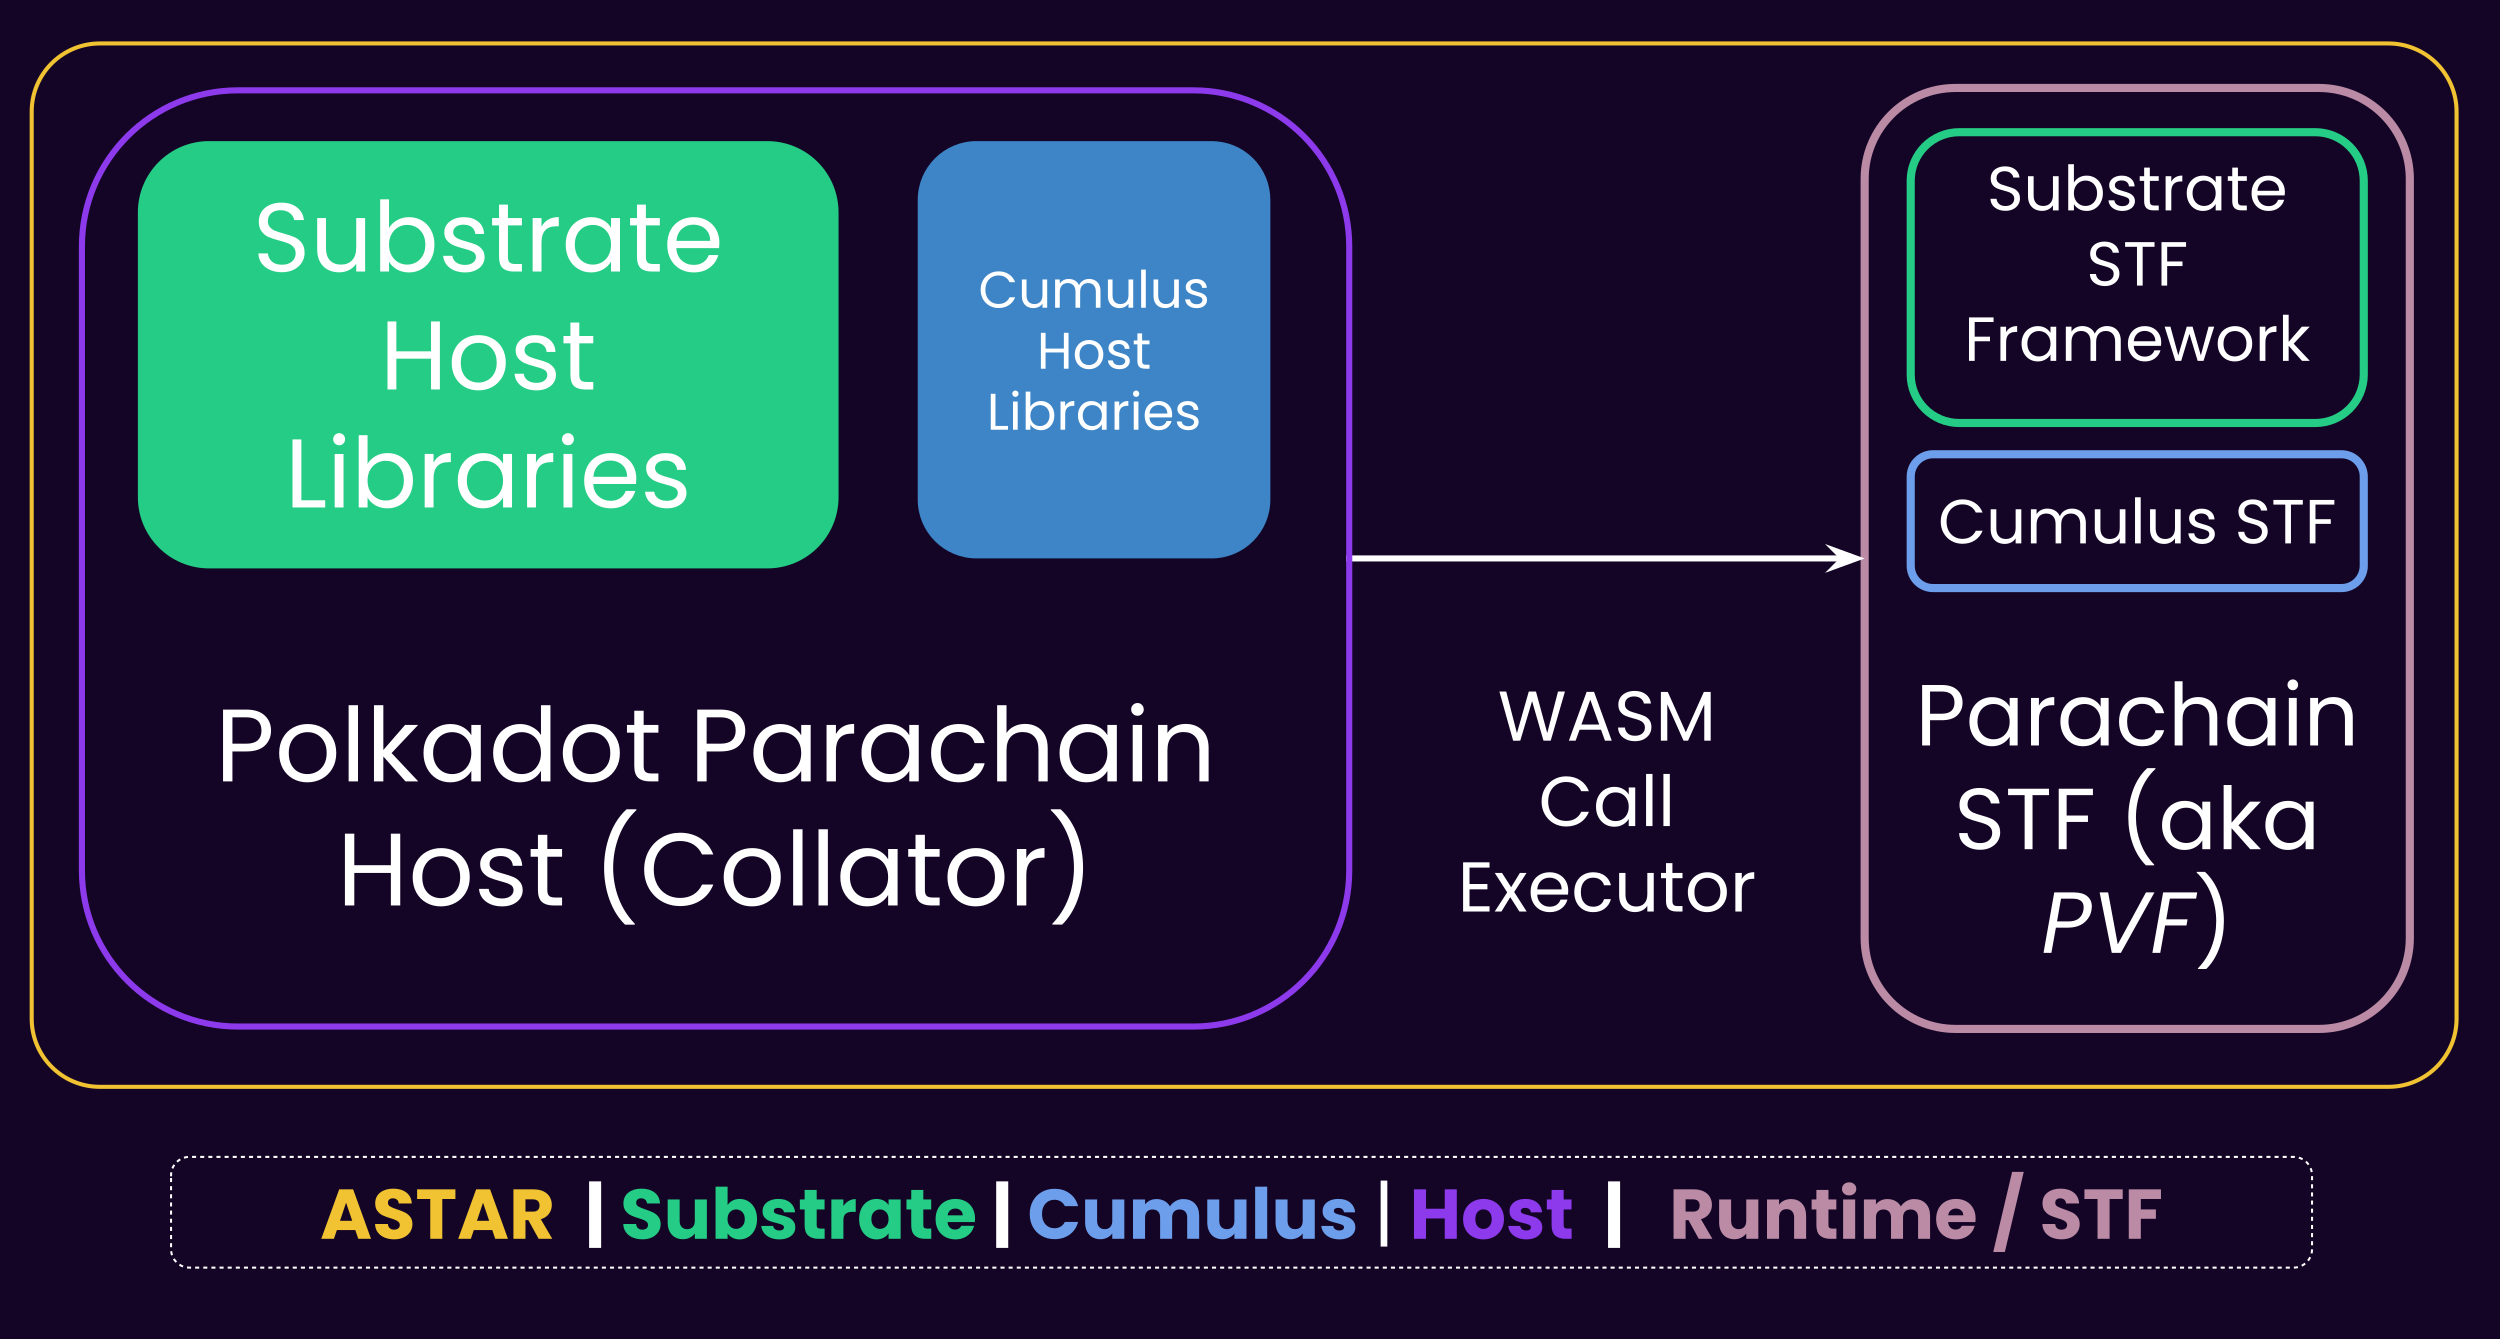 <svg version="1.1" viewBox="0.0 0.0 1229.289 658.491" fill="none" stroke="none" stroke-linecap="square" stroke-miterlimit="10" xmlns:xlink="http://www.w3.org/1999/xlink" xmlns="http://www.w3.org/2000/svg"><rect x="0.0" y="0.0" width="1229.289" height="658.491" fill="#333333" stroke="none"/><clipPath id="p.0"><path d="m0 0l1229.289 0l0 658.491l-1229.289 0l0 -658.491z" clip-rule="nonzero"/></clipPath><g clip-path="url(#p.0)"><path fill="#140526" d="m0 0l1229.289 0l0 658.491l-1229.289 0z" fill-rule="evenodd"/><path fill="#000000" fill-opacity="0.0" d="m15.585 54.861l0 0c0 -18.497 14.995 -33.491 33.491 -33.491l1125.364 0c8.882 0 17.401 3.529 23.682 9.809c6.281 6.281 9.809 14.799 9.809 23.682l0 446.057c0 18.497 -14.995 33.491 -33.491 33.491l-1125.364 0c-18.497 0 -33.491 -14.995 -33.491 -33.491z" fill-rule="evenodd"/><path stroke="#f1c232" stroke-width="2.0" stroke-linejoin="round" stroke-linecap="butt" d="m15.585 54.861l0 0c0 -18.497 14.995 -33.491 33.491 -33.491l1125.364 0c8.882 0 17.401 3.529 23.682 9.809c6.281 6.281 9.809 14.799 9.809 23.682l0 446.057c0 18.497 -14.995 33.491 -33.491 33.491l-1125.364 0c-18.497 0 -33.491 -14.995 -33.491 -33.491z" fill-rule="evenodd"/><path fill="#000000" fill-opacity="0.0" d="m916.882 87.933l0 0c0 -24.675 20.003 -44.678 44.678 -44.678l178.707 0l0 0c11.849 0 23.213 4.707 31.592 13.086c8.379 8.379 13.086 19.743 13.086 31.592l0 373.321c0 24.675 -20.003 44.678 -44.678 44.678l-178.707 0c-24.675 0 -44.678 -20.003 -44.678 -44.678z" fill-rule="evenodd"/><path stroke="#bb8ba6" stroke-width="4.0" stroke-linejoin="round" stroke-linecap="butt" d="m916.882 87.933l0 0c0 -24.675 20.003 -44.678 44.678 -44.678l178.707 0l0 0c11.849 0 23.213 4.707 31.592 13.086c8.379 8.379 13.086 19.743 13.086 31.592l0 373.321c0 24.675 -20.003 44.678 -44.678 44.678l-178.707 0c-24.675 0 -44.678 -20.003 -44.678 -44.678z" fill-rule="evenodd"/><path fill="#ffffff" d="m965.019 345.522q0 3.719 -2.531 6.172q-2.531 2.453 -7.75 2.453l-5.703 0l0 12.406l-3.891 0l0 -29.734l9.594 0q5.047 0 7.656 2.438q2.625 2.422 2.625 6.266zm-10.281 5.422q3.25 0 4.781 -1.406q1.531 -1.406 1.531 -4.016q0 -5.5 -6.312 -5.5l-5.703 0l0 10.922l5.703 0zm13.651 3.844q0 -3.594 1.453 -6.297q1.453 -2.719 3.984 -4.203q2.547 -1.5 5.656 -1.5q3.078 0 5.328 1.328q2.266 1.328 3.375 3.328l0 -4.266l3.922 0l0 23.375l-3.922 0l0 -4.344q-1.156 2.047 -3.438 3.391q-2.281 1.344 -5.312 1.344q-3.109 0 -5.625 -1.531q-2.516 -1.547 -3.969 -4.312q-1.453 -2.781 -1.453 -6.312zm19.797 0.031q0 -2.641 -1.062 -4.594q-1.062 -1.969 -2.875 -3.016q-1.812 -1.047 -4.0 -1.047q-2.172 0 -3.969 1.031q-1.781 1.016 -2.859 2.984q-1.062 1.953 -1.062 4.609q0 2.688 1.062 4.672q1.078 1.969 2.859 3.016q1.797 1.047 3.969 1.047q2.188 0 4.0 -1.047q1.812 -1.047 2.875 -3.016q1.062 -1.984 1.062 -4.641zm14.382 -7.844q1.016 -2.0 2.906 -3.109q1.906 -1.109 4.641 -1.109l0 4.0l-1.031 0q-6.516 0 -6.516 7.078l0 12.719l-3.891 0l0 -23.375l3.891 0l0 3.797zm10.567 7.812q0 -3.594 1.453 -6.297q1.453 -2.719 3.984 -4.203q2.547 -1.5 5.656 -1.5q3.078 0 5.328 1.328q2.266 1.328 3.375 3.328l0 -4.266l3.922 0l0 23.375l-3.922 0l0 -4.344q-1.156 2.047 -3.438 3.391q-2.281 1.344 -5.312 1.344q-3.109 0 -5.625 -1.531q-2.516 -1.547 -3.969 -4.312q-1.453 -2.781 -1.453 -6.312zm19.797 0.031q0 -2.641 -1.062 -4.594q-1.062 -1.969 -2.875 -3.016q-1.812 -1.047 -4.0 -1.047q-2.172 0 -3.969 1.031q-1.781 1.016 -2.859 2.984q-1.062 1.953 -1.062 4.609q0 2.688 1.062 4.672q1.078 1.969 2.859 3.016q1.797 1.047 3.969 1.047q2.188 0 4.0 -1.047q1.812 -1.047 2.875 -3.016q1.062 -1.984 1.062 -4.641zm9.039 0q0 -3.625 1.453 -6.328q1.453 -2.719 4.031 -4.203q2.578 -1.5 5.906 -1.5q4.312 0 7.109 2.094q2.797 2.094 3.688 5.797l-4.188 0q-0.594 -2.125 -2.328 -3.359q-1.719 -1.234 -4.281 -1.234q-3.328 0 -5.375 2.281q-2.047 2.281 -2.047 6.453q0 4.234 2.047 6.531q2.047 2.297 5.375 2.297q2.562 0 4.266 -1.188q1.703 -1.203 2.344 -3.406l4.188 0q-0.938 3.578 -3.75 5.734q-2.812 2.156 -7.047 2.156q-3.328 0 -5.906 -1.5q-2.578 -1.5 -4.031 -4.219q-1.453 -2.734 -1.453 -6.406zm38.955 -12.062q2.641 0 4.766 1.125q2.141 1.125 3.359 3.391q1.219 2.266 1.219 5.5l0 13.781l-3.844 0l0 -13.219q0 -3.5 -1.75 -5.359q-1.75 -1.859 -4.781 -1.859q-3.062 0 -4.875 1.922q-1.812 1.922 -1.812 5.594l0 12.922l-3.891 0l0 -31.562l3.891 0l0 11.516q1.141 -1.797 3.172 -2.766q2.031 -0.984 4.547 -0.984zm14.237 12.031q0 -3.594 1.453 -6.297q1.453 -2.719 3.984 -4.203q2.547 -1.5 5.656 -1.5q3.078 0 5.328 1.328q2.266 1.328 3.375 3.328l0 -4.266l3.922 0l0 23.375l-3.922 0l0 -4.344q-1.156 2.047 -3.438 3.391q-2.281 1.344 -5.312 1.344q-3.109 0 -5.625 -1.531q-2.516 -1.547 -3.969 -4.312q-1.453 -2.781 -1.453 -6.312zm19.797 0.031q0 -2.641 -1.062 -4.594q-1.062 -1.969 -2.875 -3.016q-1.812 -1.047 -4.0 -1.047q-2.172 0 -3.969 1.031q-1.781 1.016 -2.859 2.984q-1.062 1.953 -1.062 4.609q0 2.688 1.062 4.672q1.078 1.969 2.859 3.016q1.797 1.047 3.969 1.047q2.188 0 4.0 -1.047q1.812 -1.047 2.875 -3.016q1.062 -1.984 1.062 -4.641zm12.507 -15.438q-1.109 0 -1.891 -0.766q-0.766 -0.766 -0.766 -1.875q0 -1.109 0.766 -1.875q0.781 -0.781 1.891 -0.781q1.062 0 1.797 0.781q0.75 0.766 0.75 1.875q0 1.109 -0.75 1.875q-0.734 0.766 -1.797 0.766zm1.875 3.797l0 23.375l-3.891 0l0 -23.375l3.891 0zm17.993 -0.422q4.266 0 6.906 2.578q2.656 2.578 2.656 7.438l0 13.781l-3.844 0l0 -13.219q0 -3.5 -1.75 -5.359q-1.75 -1.859 -4.781 -1.859q-3.062 0 -4.875 1.922q-1.812 1.922 -1.812 5.594l0 12.922l-3.891 0l0 -23.375l3.891 0l0 3.328q1.141 -1.797 3.125 -2.766q1.984 -0.984 4.375 -0.984z" fill-rule="nonzero"/><path fill="#ffffff" d="m973.628 417.85q-2.953 0 -5.281 -1.047q-2.312 -1.047 -3.641 -2.891q-1.328 -1.859 -1.359 -4.297l4.125 0q0.219 2.094 1.734 3.531q1.516 1.422 4.422 1.422q2.766 0 4.359 -1.391q1.609 -1.391 1.609 -3.562q0 -1.703 -0.938 -2.766q-0.938 -1.062 -2.359 -1.609q-1.406 -0.562 -3.781 -1.203q-2.953 -0.781 -4.719 -1.547q-1.766 -0.766 -3.031 -2.406q-1.25 -1.641 -1.25 -4.406q0 -2.438 1.234 -4.312q1.234 -1.875 3.469 -2.891q2.25 -1.031 5.141 -1.031q4.188 0 6.844 2.094q2.672 2.078 3.016 5.531l-4.266 0q-0.219 -1.703 -1.797 -3.0q-1.578 -1.297 -4.172 -1.297q-2.438 0 -3.984 1.266q-1.531 1.25 -1.531 3.5q0 1.625 0.922 2.656q0.922 1.016 2.266 1.547q1.344 0.531 3.766 1.219q2.953 0.812 4.734 1.609q1.797 0.781 3.078 2.422q1.281 1.641 1.281 4.453q0 2.188 -1.156 4.109q-1.156 1.906 -3.422 3.109q-2.25 1.188 -5.312 1.188zm33.899 -30.031l0 3.156l-8.094 0l0 26.578l-3.891 0l0 -26.578l-8.141 0l0 -3.156l20.125 0zm21.593 0l0 3.156l-12.922 0l0 10.031l10.484 0l0 3.156l-10.484 0l0 13.391l-3.891 0l0 -29.734l16.812 0zm26.06 37.672q-4.094 -4.016 -6.375 -10.203q-2.281 -6.188 -2.281 -13.344q0 -7.344 2.406 -13.719q2.406 -6.375 6.891 -10.516l4.047 0l0 0.391q-4.766 4.469 -7.188 10.766q-2.406 6.297 -2.406 13.078q0 6.609 2.281 12.625q2.281 6.016 6.672 10.531l0 0.391l-4.047 0zm7.928 -19.703q0 -3.594 1.453 -6.297q1.453 -2.719 3.984 -4.203q2.547 -1.5 5.656 -1.5q3.078 0 5.328 1.328q2.266 1.328 3.375 3.328l0 -4.266l3.922 0l0 23.375l-3.922 0l0 -4.344q-1.156 2.047 -3.438 3.391q-2.281 1.344 -5.312 1.344q-3.109 0 -5.625 -1.531q-2.516 -1.547 -3.969 -4.312q-1.453 -2.781 -1.453 -6.312zm19.797 0.031q0 -2.641 -1.062 -4.594q-1.062 -1.969 -2.875 -3.016q-1.812 -1.047 -4.0 -1.047q-2.172 0 -3.969 1.031q-1.781 1.016 -2.859 2.984q-1.062 1.953 -1.062 4.609q0 2.688 1.062 4.672q1.078 1.969 2.859 3.016q1.797 1.047 3.969 1.047q2.188 0 4.0 -1.047q1.812 -1.047 2.875 -3.016q1.062 -1.984 1.062 -4.641zm23.554 11.734l-9.172 -10.328l0 10.328l-3.891 0l0 -31.562l3.891 0l0 18.547l9.0 -10.359l5.406 0l-11.0 11.641l11.047 11.734l-5.281 0zm7.452 -11.766q0 -3.594 1.453 -6.297q1.453 -2.719 3.984 -4.203q2.547 -1.5 5.656 -1.5q3.078 0 5.328 1.328q2.266 1.328 3.375 3.328l0 -4.266l3.922 0l0 23.375l-3.922 0l0 -4.344q-1.156 2.047 -3.438 3.391q-2.281 1.344 -5.312 1.344q-3.109 0 -5.625 -1.531q-2.516 -1.547 -3.969 -4.312q-1.453 -2.781 -1.453 -6.312zm19.797 0.031q0 -2.641 -1.062 -4.594q-1.062 -1.969 -2.875 -3.016q-1.812 -1.047 -4.0 -1.047q-2.172 0 -3.969 1.031q-1.781 1.016 -2.859 2.984q-1.062 1.953 -1.062 4.609q0 2.688 1.062 4.672q1.078 1.969 2.859 3.016q1.797 1.047 3.969 1.047q2.188 0 4.0 -1.047q1.812 -1.047 2.875 -3.016q1.062 -1.984 1.062 -4.641z" fill-rule="nonzero"/><path fill="#ffffff" d="m1028.418 447.522q-0.641 3.719 -3.625 6.172q-2.984 2.453 -8.156 2.453l-5.719 0l-2.219 12.406l-3.875 0l5.281 -29.734l9.609 0q4.438 0 6.656 1.906q2.219 1.891 2.219 5.047q0 0.562 -0.172 1.75zm-11.219 5.547q3.188 0 4.984 -1.469q1.797 -1.469 2.266 -4.078q0.125 -0.766 0.125 -1.406q0 -4.219 -5.422 -4.219l-5.719 0l-1.953 11.172l5.719 0zm19.401 -14.25l4.734 25.547l13.859 -25.547l4.188 0l-16.516 29.734l-4.469 0l-5.969 -29.734l4.172 0zm43.804 0l-0.547 3.031l-12.891 0l-1.781 10.188l10.484 0l-0.547 3.031l-10.5 0l-2.391 13.484l-3.875 0l5.281 -29.734l16.766 0z" fill-rule="nonzero"/><path fill="#ffffff" d="m1080.793 476.491l0 -0.391q4.391 -4.516 6.672 -10.531q2.281 -6.016 2.281 -12.625q0 -6.781 -2.406 -13.078q-2.406 -6.297 -7.188 -10.766l0 -0.391l4.047 0q4.484 4.141 6.891 10.516q2.422 6.375 2.422 13.719q0 7.156 -2.297 13.344q-2.281 6.188 -6.375 10.203l-4.047 0z" fill-rule="nonzero"/><path fill="#000000" fill-opacity="0.0" d="m939.528 88.838l0 0c0 -13.162 10.67 -23.832 23.832 -23.832l175.107 0c6.321 0 12.383 2.511 16.852 6.98c4.469 4.469 6.98 10.531 6.98 16.852l0 95.327c0 13.162 -10.67 23.833 -23.833 23.833l-175.107 0c-13.162 0 -23.832 -10.67 -23.832 -23.833z" fill-rule="evenodd"/><path stroke="#24cc85" stroke-width="4.0" stroke-linejoin="round" stroke-linecap="butt" d="m939.528 88.838l0 0c0 -13.162 10.67 -23.832 23.832 -23.832l175.107 0c6.321 0 12.383 2.511 16.852 6.98c4.469 4.469 6.98 10.531 6.98 16.852l0 95.327c0 13.162 -10.67 23.833 -23.833 23.833l-175.107 0c-13.162 0 -23.832 -10.67 -23.832 -23.833z" fill-rule="evenodd"/><path fill="#ffffff" d="m986.142 103.66q-2.125 0 -3.797 -0.75q-1.672 -0.75 -2.625 -2.078q-0.938 -1.344 -0.969 -3.094l2.969 0q0.156 1.5 1.234 2.531q1.094 1.031 3.188 1.031q1.984 0 3.125 -1.0q1.156 -1.0 1.156 -2.562q0 -1.219 -0.672 -1.984q-0.672 -0.781 -1.688 -1.172q-1.0 -0.406 -2.719 -0.859q-2.125 -0.547 -3.406 -1.094q-1.266 -0.562 -2.172 -1.734q-0.891 -1.188 -0.891 -3.188q0 -1.734 0.875 -3.078q0.891 -1.359 2.5 -2.094q1.609 -0.734 3.703 -0.734q3.0 0 4.906 1.5q1.922 1.5 2.172 3.984l-3.062 0q-0.156 -1.219 -1.297 -2.156q-1.125 -0.938 -3.0 -0.938q-1.75 0 -2.859 0.906q-1.094 0.906 -1.094 2.531q0 1.156 0.656 1.891q0.672 0.734 1.625 1.125q0.969 0.375 2.719 0.875q2.109 0.578 3.391 1.156q1.297 0.562 2.219 1.75q0.922 1.172 0.922 3.188q0 1.562 -0.828 2.953q-0.828 1.375 -2.453 2.234q-1.625 0.859 -3.828 0.859zm26.12 -17.016l0 16.797l-2.797 0l0 -2.484q-0.797 1.281 -2.219 2.016q-1.422 0.719 -3.141 0.719q-1.969 0 -3.531 -0.812q-1.562 -0.812 -2.469 -2.438q-0.906 -1.625 -0.906 -3.953l0 -9.844l2.766 0l0 9.469q0 2.484 1.25 3.828q1.266 1.328 3.438 1.328q2.234 0 3.516 -1.375q1.297 -1.391 1.297 -4.031l0 -9.219l2.797 0zm7.511 3.125q0.859 -1.5 2.5 -2.453q1.656 -0.953 3.781 -0.953q2.266 0 4.078 1.078q1.812 1.078 2.844 3.031q1.047 1.938 1.047 4.5q0 2.547 -1.047 4.547q-1.031 1.984 -2.859 3.094q-1.828 1.109 -4.062 1.109q-2.172 0 -3.813 -0.953q-1.641 -0.953 -2.469 -2.422l0 3.094l-2.797 0l0 -22.688l2.797 0l0 9.016zm11.391 5.203q0 -1.891 -0.766 -3.297q-0.766 -1.422 -2.062 -2.156q-1.297 -0.734 -2.859 -0.734q-1.547 0 -2.844 0.75q-1.297 0.75 -2.078 2.188q-0.781 1.422 -0.781 3.281q0 1.906 0.781 3.344q0.781 1.422 2.078 2.172q1.297 0.75 2.844 0.75q1.562 0 2.859 -0.75q1.297 -0.75 2.062 -2.172q0.766 -1.438 0.766 -3.375zm12.489 8.75q-1.938 0 -3.469 -0.656q-1.531 -0.672 -2.422 -1.844q-0.891 -1.188 -0.984 -2.719l2.891 0q0.109 1.266 1.172 2.062q1.062 0.797 2.781 0.797q1.594 0 2.5 -0.703q0.922 -0.719 0.922 -1.781q0 -1.109 -0.984 -1.641q-0.969 -0.547 -3.031 -1.062q-1.859 -0.484 -3.047 -0.984q-1.172 -0.516 -2.016 -1.516q-0.844 -1.0 -0.844 -2.625q0 -1.281 0.766 -2.344q0.766 -1.078 2.172 -1.703q1.406 -0.641 3.219 -0.641q2.797 0 4.5 1.422q1.719 1.406 1.844 3.859l-2.781 0q-0.094 -1.328 -1.062 -2.125q-0.969 -0.797 -2.594 -0.797q-1.5 0 -2.391 0.656q-0.891 0.641 -0.891 1.672q0 0.828 0.531 1.375q0.547 0.531 1.359 0.859q0.812 0.312 2.25 0.719q1.812 0.484 2.938 0.969q1.141 0.469 1.953 1.422q0.812 0.953 0.844 2.484q0 1.375 -0.766 2.484q-0.766 1.094 -2.172 1.734q-1.391 0.625 -3.188 0.625zm13.456 -14.781l0 9.906q0 1.219 0.516 1.734q0.531 0.5 1.812 0.5l2.047 0l0 2.359l-2.5 0q-2.344 0 -3.516 -1.062q-1.156 -1.078 -1.156 -3.531l0 -9.906l-2.172 0l0 -2.297l2.172 0l0 -4.234l2.797 0l0 4.234l4.375 0l0 2.297l-4.375 0zm10.55 0.422q0.734 -1.438 2.094 -2.234q1.359 -0.797 3.328 -0.797l0 2.891l-0.734 0q-4.688 0 -4.688 5.078l0 9.141l-2.797 0l0 -16.797l2.797 0l0 2.719zm7.591 5.609q0 -2.562 1.047 -4.5q1.047 -1.953 2.859 -3.031q1.828 -1.078 4.062 -1.078q2.219 0 3.844 0.953q1.625 0.953 2.422 2.391l0 -3.062l2.812 0l0 16.797l-2.812 0l0 -3.125q-0.828 1.469 -2.469 2.438q-1.641 0.969 -3.812 0.969q-2.25 0 -4.062 -1.109q-1.797 -1.109 -2.844 -3.094q-1.047 -2.0 -1.047 -4.547zm14.234 0.031q0 -1.891 -0.766 -3.297q-0.766 -1.422 -2.078 -2.172q-1.297 -0.75 -2.859 -0.75q-1.562 0 -2.859 0.734q-1.281 0.734 -2.047 2.156q-0.766 1.406 -0.766 3.297q0 1.938 0.766 3.375q0.766 1.422 2.047 2.172q1.297 0.75 2.859 0.75q1.562 0 2.859 -0.75q1.312 -0.75 2.078 -2.172q0.766 -1.438 0.766 -3.344zm10.943 -6.062l0 9.906q0 1.219 0.516 1.734q0.531 0.5 1.812 0.5l2.047 0l0 2.359l-2.5 0q-2.344 0 -3.516 -1.062q-1.156 -1.078 -1.156 -3.531l0 -9.906l-2.172 0l0 -2.297l2.172 0l0 -4.234l2.797 0l0 4.234l4.375 0l0 2.297l-4.375 0zm23.081 5.453q0 0.797 -0.094 1.688l-13.422 0q0.156 2.484 1.703 3.891q1.547 1.391 3.75 1.391q1.812 0 3.016 -0.844q1.219 -0.844 1.703 -2.266l3.0 0q-0.672 2.422 -2.703 3.953q-2.016 1.516 -5.016 1.516q-2.391 0 -4.281 -1.078q-1.875 -1.078 -2.953 -3.047q-1.078 -1.984 -1.078 -4.594q0 -2.594 1.047 -4.547q1.047 -1.969 2.922 -3.031q1.891 -1.062 4.344 -1.062q2.391 0 4.234 1.047q1.844 1.047 2.828 2.875q1.0 1.812 1.0 4.109zm-2.875 -0.578q0 -1.594 -0.719 -2.734q-0.703 -1.156 -1.922 -1.75q-1.203 -0.609 -2.672 -0.609q-2.109 0 -3.594 1.359q-1.484 1.344 -1.703 3.734l10.609 0z" fill-rule="nonzero"/><path fill="#ffffff" d="m1035.039 140.66q-2.125 0 -3.797 -0.75q-1.672 -0.75 -2.625 -2.078q-0.938 -1.344 -0.969 -3.094l2.969 0q0.156 1.5 1.234 2.531q1.094 1.031 3.188 1.031q1.984 0 3.125 -1.0q1.156 -1.0 1.156 -2.562q0 -1.219 -0.672 -1.984q-0.672 -0.781 -1.688 -1.172q-1.0 -0.406 -2.719 -0.859q-2.125 -0.547 -3.406 -1.094q-1.266 -0.562 -2.172 -1.734q-0.891 -1.188 -0.891 -3.188q0 -1.734 0.875 -3.078q0.891 -1.359 2.5 -2.094q1.609 -0.734 3.703 -0.734q3.0 0 4.906 1.5q1.922 1.5 2.172 3.984l-3.062 0q-0.156 -1.219 -1.297 -2.156q-1.125 -0.938 -3.0 -0.938q-1.75 0 -2.859 0.906q-1.094 0.906 -1.094 2.531q0 1.156 0.656 1.891q0.672 0.734 1.625 1.125q0.969 0.375 2.719 0.875q2.109 0.578 3.391 1.156q1.297 0.562 2.219 1.75q0.922 1.172 0.922 3.188q0 1.562 -0.828 2.953q-0.828 1.375 -2.453 2.234q-1.625 0.859 -3.828 0.859zm24.37 -21.594l0 2.281l-5.828 0l0 19.094l-2.797 0l0 -19.094l-5.844 0l0 -2.281l14.469 0zm15.507 0l0 2.281l-9.281 0l0 7.203l7.531 0l0 2.266l-7.531 0l0 9.625l-2.797 0l0 -21.375l12.078 0z" fill-rule="nonzero"/><path fill="#ffffff" d="m980.264 156.066l0 2.281l-9.281 0l0 7.203l7.531 0l0 2.266l-7.531 0l0 9.625l-2.797 0l0 -21.375l12.078 0zm6.17 7.297q0.734 -1.438 2.094 -2.234q1.359 -0.797 3.328 -0.797l0 2.891l-0.734 0q-4.688 0 -4.688 5.078l0 9.141l-2.797 0l0 -16.797l2.797 0l0 2.719zm7.591 5.609q0 -2.562 1.047 -4.5q1.047 -1.953 2.859 -3.031q1.828 -1.078 4.062 -1.078q2.219 0 3.844 0.953q1.625 0.953 2.422 2.391l0 -3.062l2.812 0l0 16.797l-2.812 0l0 -3.125q-0.828 1.469 -2.469 2.438q-1.641 0.969 -3.812 0.969q-2.25 0 -4.062 -1.109q-1.797 -1.109 -2.844 -3.094q-1.047 -2.0 -1.047 -4.547zm14.234 0.031q0 -1.891 -0.766 -3.297q-0.766 -1.422 -2.078 -2.172q-1.297 -0.75 -2.859 -0.75q-1.562 0 -2.859 0.734q-1.281 0.734 -2.047 2.156q-0.766 1.406 -0.766 3.297q0 1.938 0.766 3.375q0.766 1.422 2.047 2.172q1.297 0.75 2.859 0.75q1.562 0 2.859 -0.75q1.312 -0.75 2.078 -2.172q0.766 -1.438 0.766 -3.344zm27.739 -8.672q1.969 0 3.5 0.812q1.531 0.812 2.422 2.438q0.891 1.625 0.891 3.953l0 9.906l-2.766 0l0 -9.5q0 -2.516 -1.25 -3.844q-1.234 -1.344 -3.344 -1.344q-2.188 0 -3.469 1.406q-1.281 1.391 -1.281 4.016l0 9.266l-2.766 0l0 -9.5q0 -2.516 -1.25 -3.844q-1.234 -1.344 -3.344 -1.344q-2.188 0 -3.469 1.406q-1.281 1.391 -1.281 4.016l0 9.266l-2.797 0l0 -16.797l2.797 0l0 2.422q0.828 -1.328 2.219 -2.031q1.391 -0.703 3.078 -0.703q2.109 0 3.734 0.953q1.625 0.953 2.422 2.797q0.719 -1.781 2.344 -2.766q1.625 -0.984 3.609 -0.984zm26.701 8.062q0 0.797 -0.094 1.688l-13.422 0q0.156 2.484 1.703 3.891q1.547 1.391 3.75 1.391q1.812 0 3.016 -0.844q1.219 -0.844 1.703 -2.266l3.0 0q-0.672 2.422 -2.703 3.953q-2.016 1.516 -5.016 1.516q-2.391 0 -4.281 -1.078q-1.875 -1.078 -2.953 -3.047q-1.078 -1.984 -1.078 -4.594q0 -2.594 1.047 -4.547q1.047 -1.969 2.922 -3.031q1.891 -1.062 4.344 -1.062q2.391 0 4.234 1.047q1.844 1.047 2.828 2.875q1.0 1.812 1.0 4.109zm-2.875 -0.578q0 -1.594 -0.719 -2.734q-0.703 -1.156 -1.922 -1.75q-1.203 -0.609 -2.672 -0.609q-2.109 0 -3.594 1.359q-1.484 1.344 -1.703 3.734l10.609 0zm28.929 -7.172l-5.234 16.797l-2.891 0l-4.047 -13.328l-4.047 13.328l-2.875 0l-5.266 -16.797l2.844 0l3.859 14.094l4.172 -14.094l2.859 0l4.062 14.125l3.812 -14.125l2.75 0zm10.091 17.078q-2.359 0 -4.281 -1.078q-1.906 -1.078 -3.0 -3.047q-1.094 -1.984 -1.094 -4.594q0 -2.562 1.125 -4.531q1.125 -1.984 3.047 -3.047q1.938 -1.062 4.328 -1.062q2.391 0 4.312 1.062q1.938 1.062 3.047 3.031q1.125 1.953 1.125 4.547q0 2.609 -1.156 4.594q-1.141 1.969 -3.109 3.047q-1.953 1.078 -4.344 1.078zm0 -2.453q1.5 0 2.812 -0.703q1.328 -0.719 2.141 -2.125q0.812 -1.406 0.812 -3.438q0 -2.016 -0.797 -3.422q-0.797 -1.422 -2.094 -2.109q-1.281 -0.688 -2.781 -0.688q-1.531 0 -2.812 0.688q-1.266 0.688 -2.031 2.109q-0.766 1.406 -0.766 3.422q0 2.062 0.75 3.469q0.75 1.406 2.0 2.109q1.266 0.688 2.766 0.688zm15.089 -11.906q0.734 -1.438 2.094 -2.234q1.359 -0.797 3.328 -0.797l0 2.891l-0.734 0q-4.688 0 -4.688 5.078l0 9.141l-2.797 0l0 -16.797l2.797 0l0 2.719zm18.013 14.078l-6.578 -7.422l0 7.422l-2.797 0l0 -22.688l2.797 0l0 13.344l6.469 -7.453l3.891 0l-7.906 8.359l7.938 8.438l-3.812 0z" fill-rule="nonzero"/><path fill="#000000" fill-opacity="0.0" d="m694.646 334.838l0 0c0 -16.317 13.227 -29.544 29.544 -29.544l131.936 0c7.836 0 15.35 3.113 20.891 8.653c5.541 5.541 8.653 13.055 8.653 20.891l0 118.172c0 16.317 -13.227 29.544 -29.544 29.544l-131.936 0c-16.317 0 -29.544 -13.227 -29.544 -29.544z" fill-rule="evenodd"/><path fill="#ffffff" d="m769.506 340.048l-7.0 24.156l-3.547 0l-5.609 -19.438l-5.812 19.438l-3.5 0.031l-6.766 -24.188l3.359 0l5.266 20.484l5.828 -20.484l3.531 0l5.547 20.406l5.297 -20.406l3.406 0zm17.746 18.781l-10.547 0l-1.938 5.375l-3.328 0l8.734 -24.016l3.641 0l8.703 24.016l-3.328 0l-1.938 -5.375zm-0.906 -2.562l-4.375 -12.203l-4.359 12.203l8.734 0zm17.64 8.188q-2.391 0 -4.281 -0.844q-1.891 -0.859 -2.969 -2.359q-1.062 -1.516 -1.109 -3.5l3.375 0q0.172 1.703 1.391 2.875q1.234 1.156 3.594 1.156q2.25 0 3.547 -1.125q1.297 -1.125 1.297 -2.906q0 -1.375 -0.766 -2.234q-0.75 -0.875 -1.891 -1.328q-1.141 -0.453 -3.094 -0.969q-2.391 -0.625 -3.828 -1.25q-1.438 -0.625 -2.469 -1.953q-1.016 -1.344 -1.016 -3.594q0 -1.969 1.0 -3.484q1.016 -1.531 2.828 -2.359q1.828 -0.844 4.188 -0.844q3.391 0 5.547 1.703q2.172 1.688 2.453 4.5l-3.469 0q-0.172 -1.391 -1.453 -2.438q-1.281 -1.062 -3.391 -1.062q-1.984 0 -3.234 1.031q-1.234 1.016 -1.234 2.859q0 1.312 0.734 2.141q0.75 0.828 1.844 1.266q1.094 0.438 3.062 0.984q2.391 0.656 3.844 1.297q1.453 0.641 2.5 1.984q1.047 1.328 1.047 3.625q0 1.766 -0.938 3.328q-0.938 1.547 -2.781 2.531q-1.828 0.969 -4.328 0.969zm37.187 -24.234l0 23.984l-3.156 0l0 -17.875l-7.969 17.875l-2.219 0l-8.0 -17.922l0 17.922l-3.156 0l0 -23.984l3.391 0l8.875 19.828l8.875 -19.828l3.359 0z" fill-rule="nonzero"/><path fill="#ffffff" d="m758.025 394.11q0 -3.531 1.594 -6.359q1.594 -2.828 4.344 -4.422q2.766 -1.594 6.125 -1.594q3.953 0 6.891 1.906q2.953 1.906 4.312 5.406l-3.781 0q-1.0 -2.188 -2.891 -3.359q-1.891 -1.172 -4.531 -1.172q-2.531 0 -4.547 1.172q-2.0 1.172 -3.141 3.344q-1.141 2.172 -1.141 5.078q0 2.875 1.141 5.047q1.141 2.156 3.141 3.344q2.016 1.172 4.547 1.172q2.641 0 4.531 -1.156q1.891 -1.172 2.891 -3.344l3.781 0q-1.359 3.469 -4.312 5.359q-2.938 1.875 -6.891 1.875q-3.359 0 -6.125 -1.578q-2.75 -1.578 -4.344 -4.375q-1.594 -2.812 -1.594 -6.344zm26.755 2.531q0 -2.906 1.172 -5.109q1.188 -2.203 3.25 -3.406q2.062 -1.219 4.594 -1.219q2.5 0 4.328 1.078q1.844 1.062 2.75 2.688l0 -3.453l3.188 0l0 18.984l-3.188 0l0 -3.531q-0.938 1.656 -2.797 2.75q-1.859 1.094 -4.312 1.094q-2.531 0 -4.578 -1.25q-2.047 -1.25 -3.234 -3.5q-1.172 -2.25 -1.172 -5.125zm16.094 0.031q0 -2.141 -0.875 -3.734q-0.859 -1.609 -2.344 -2.453q-1.469 -0.844 -3.234 -0.844q-1.766 0 -3.219 0.828q-1.453 0.828 -2.328 2.422q-0.859 1.594 -0.859 3.75q0 2.188 0.859 3.797q0.875 1.609 2.328 2.469q1.453 0.844 3.219 0.844q1.766 0 3.234 -0.844q1.484 -0.859 2.344 -2.469q0.875 -1.609 0.875 -3.766zm11.678 -16.109l0 25.641l-3.156 0l0 -25.641l3.156 0zm8.525 0l0 25.641l-3.156 0l0 -25.641l3.156 0z" fill-rule="nonzero"/><path fill="#ffffff" d="m722.584 426.61l0 8.078l8.797 0l0 2.594l-8.797 0l0 8.328l9.844 0l0 2.594l-13.0 0l0 -24.188l13.0 0l0 2.594l-9.844 0zm24.529 21.594l-4.5 -7.062l-4.328 7.062l-3.297 0l6.125 -9.422l-6.125 -9.562l3.562 0l4.516 7.031l4.297 -7.031l3.281 0l-6.094 9.391l6.141 9.594l-3.578 0zm24.022 -10.219q0 0.891 -0.109 1.906l-15.172 0q0.172 2.797 1.922 4.375q1.75 1.578 4.234 1.578q2.047 0 3.422 -0.953q1.375 -0.953 1.922 -2.547l3.391 0q-0.75 2.734 -3.047 4.453q-2.281 1.719 -5.688 1.719q-2.703 0 -4.828 -1.203q-2.125 -1.219 -3.344 -3.453q-1.219 -2.234 -1.219 -5.188q0 -2.938 1.172 -5.156q1.188 -2.219 3.312 -3.406q2.141 -1.203 4.906 -1.203q2.703 0 4.781 1.172q2.094 1.172 3.219 3.234q1.125 2.062 1.125 4.672zm-3.266 -0.656q0 -1.812 -0.797 -3.109q-0.797 -1.297 -2.172 -1.969q-1.359 -0.688 -3.016 -0.688q-2.391 0 -4.078 1.531q-1.688 1.531 -1.922 4.234l11.984 0zm6.237 1.344q0 -2.938 1.172 -5.141q1.188 -2.203 3.281 -3.406q2.109 -1.219 4.812 -1.219q3.5 0 5.766 1.703q2.266 1.688 3.0 4.703l-3.406 0q-0.484 -1.734 -1.891 -2.734q-1.391 -1.016 -3.469 -1.016q-2.703 0 -4.375 1.859q-1.656 1.859 -1.656 5.25q0 3.438 1.656 5.312q1.672 1.859 4.375 1.859q2.078 0 3.453 -0.969q1.391 -0.969 1.906 -2.766l3.406 0q-0.766 2.906 -3.062 4.656q-2.281 1.75 -5.703 1.75q-2.703 0 -4.812 -1.203q-2.094 -1.219 -3.281 -3.438q-1.172 -2.219 -1.172 -5.203zm39.068 -9.453l0 18.984l-3.156 0l0 -2.812q-0.906 1.453 -2.516 2.281q-1.609 0.812 -3.547 0.812q-2.219 0 -3.984 -0.922q-1.766 -0.922 -2.797 -2.75q-1.016 -1.844 -1.016 -4.469l0 -11.125l3.109 0l0 10.703q0 2.812 1.422 4.328q1.422 1.5 3.891 1.5q2.531 0 3.984 -1.562q1.453 -1.562 1.453 -4.547l0 -10.422l3.156 0zm9.18 2.594l0 11.188q0 1.391 0.578 1.969q0.594 0.562 2.062 0.562l2.312 0l0 2.672l-2.844 0q-2.625 0 -3.953 -1.203q-1.312 -1.219 -1.312 -4.0l0 -11.188l-2.453 0l0 -2.594l2.453 0l0 -4.797l3.156 0l0 4.797l4.953 0l0 2.594l-4.953 0zm17.052 16.703q-2.672 0 -4.844 -1.203q-2.156 -1.219 -3.391 -3.453q-1.234 -2.234 -1.234 -5.188q0 -2.906 1.266 -5.141q1.266 -2.234 3.453 -3.422q2.188 -1.203 4.891 -1.203q2.703 0 4.875 1.203q2.188 1.188 3.453 3.406q1.266 2.219 1.266 5.156q0 2.953 -1.297 5.188q-1.297 2.234 -3.516 3.453q-2.219 1.203 -4.922 1.203zm0 -2.766q1.703 0 3.188 -0.797q1.484 -0.812 2.406 -2.406q0.922 -1.594 0.922 -3.875q0 -2.281 -0.906 -3.875q-0.891 -1.594 -2.359 -2.375q-1.453 -0.781 -3.141 -0.781q-1.734 0 -3.172 0.781q-1.438 0.781 -2.312 2.375q-0.859 1.594 -0.859 3.875q0 2.328 0.844 3.922q0.844 1.594 2.266 2.375q1.422 0.781 3.125 0.781zm17.055 -13.453q0.828 -1.625 2.359 -2.531q1.547 -0.906 3.766 -0.906l0 3.266l-0.828 0q-5.297 0 -5.297 5.75l0 10.328l-3.156 0l0 -18.984l3.156 0l0 3.078z" fill-rule="nonzero"/><path fill="#000000" fill-opacity="0.0" d="m663.433 274.593l253.449 0" fill-rule="evenodd"/><path stroke="#ffffff" stroke-width="3.0" stroke-linejoin="round" stroke-linecap="butt" d="m663.433 274.593l243.168 0" fill-rule="evenodd"/><path fill="#ffffff" stroke="#ffffff" stroke-width="3.0" stroke-linecap="butt" d="m906.601 274.593l-3.374 3.374l9.269 -3.374l-9.269 -3.374z" fill-rule="evenodd"/><path fill="#000000" fill-opacity="0.0" d="m40.283 121.146l0 0c0 -42.375 34.351 -76.726 76.726 -76.726l469.698 0c20.349 0 39.865 8.084 54.253 22.473c14.389 14.389 22.472 33.904 22.472 54.253l0 306.895c0 42.375 -34.351 76.726 -76.726 76.726l-469.698 0c-42.375 0 -76.726 -34.351 -76.726 -76.726z" fill-rule="evenodd"/><path stroke="#8d3aed" stroke-width="3.0" stroke-linejoin="round" stroke-linecap="butt" d="m40.283 121.146l0 0c0 -42.375 34.351 -76.726 76.726 -76.726l469.698 0c20.349 0 39.865 8.084 54.253 22.473c14.389 14.389 22.472 33.904 22.472 54.253l0 306.895c0 42.375 -34.351 76.726 -76.726 76.726l-469.698 0c-42.375 0 -76.726 -34.351 -76.726 -76.726z" fill-rule="evenodd"/><path fill="#ffffff" d="m133.27 359.264q0 4.406 -3.016 7.328q-3 2.906 -9.188 2.906l-6.781 0l0 14.734l-4.609 0l0 -35.312l11.391 0q5.984 0 9.094 2.891q3.109 2.891 3.109 7.453zm-12.203 6.422q3.844 0 5.672 -1.672q1.828 -1.672 1.828 -4.75q0 -6.547 -7.5 -6.547l-6.781 0l0 12.969l6.781 0zm30.033 19.0q-3.891 0 -7.062 -1.766q-3.156 -1.781 -4.969 -5.047q-1.797 -3.266 -1.797 -7.578q0 -4.25 1.844 -7.516q1.859 -3.266 5.047 -5.016q3.203 -1.75 7.141 -1.75q3.953 0 7.141 1.75q3.203 1.75 5.047 5.0q1.844 3.234 1.844 7.531q0 4.312 -1.906 7.578q-1.891 3.266 -5.141 5.047q-3.234 1.766 -7.188 1.766zm0 -4.047q2.484 0 4.656 -1.156q2.188 -1.172 3.531 -3.5q1.344 -2.344 1.344 -5.688q0 -3.344 -1.328 -5.672q-1.312 -2.328 -3.438 -3.469q-2.125 -1.141 -4.609 -1.141q-2.531 0 -4.641 1.141q-2.094 1.141 -3.359 3.469q-1.266 2.328 -1.266 5.672q0 3.406 1.234 5.734q1.25 2.328 3.328 3.469q2.078 1.141 4.547 1.141zm24.936 -33.891l0 37.484l-4.609 0l0 -37.484l4.609 0zm23.352 37.484l-10.891 -12.266l0 12.266l-4.609 0l0 -37.484l4.609 0l0 22.031l10.688 -12.312l6.422 0l-13.062 13.828l13.125 13.938l-6.281 0zm8.854 -13.984q0 -4.25 1.719 -7.469q1.734 -3.219 4.75 -4.984q3.016 -1.781 6.703 -1.781q3.656 0 6.328 1.578q2.688 1.562 4.016 3.953l0 -5.078l4.656 0l0 27.766l-4.656 0l0 -5.172q-1.375 2.438 -4.094 4.031q-2.703 1.594 -6.297 1.594q-3.703 0 -6.688 -1.812q-2.984 -1.828 -4.719 -5.125q-1.719 -3.297 -1.719 -7.5zm23.516 0.047q0 -3.141 -1.266 -5.469q-1.266 -2.328 -3.422 -3.562q-2.156 -1.25 -4.734 -1.25q-2.594 0 -4.719 1.219q-2.125 1.219 -3.391 3.547q-1.266 2.328 -1.266 5.469q0 3.188 1.266 5.547q1.266 2.359 3.391 3.609q2.125 1.234 4.719 1.234q2.578 0 4.734 -1.234q2.156 -1.25 3.422 -3.609q1.266 -2.359 1.266 -5.5zm10.728 -0.047q0 -4.25 1.719 -7.469q1.734 -3.219 4.75 -4.984q3.016 -1.781 6.766 -1.781q3.234 0 6.016 1.5q2.797 1.484 4.266 3.922l0 -14.688l4.656 0l0 37.484l-4.656 0l0 -5.219q-1.375 2.484 -4.062 4.078q-2.672 1.594 -6.281 1.594q-3.688 0 -6.703 -1.812q-3.016 -1.828 -4.75 -5.125q-1.719 -3.297 -1.719 -7.5zm23.516 0.047q0 -3.141 -1.266 -5.469q-1.266 -2.328 -3.422 -3.562q-2.156 -1.25 -4.734 -1.25q-2.594 0 -4.719 1.219q-2.125 1.219 -3.391 3.547q-1.266 2.328 -1.266 5.469q0 3.188 1.266 5.547q1.266 2.359 3.391 3.609q2.125 1.234 4.719 1.234q2.578 0 4.734 -1.234q2.156 -1.25 3.422 -3.609q1.266 -2.359 1.266 -5.5zm24.556 14.391q-3.891 0 -7.062 -1.766q-3.156 -1.781 -4.969 -5.047q-1.797 -3.266 -1.797 -7.578q0 -4.25 1.844 -7.516q1.859 -3.266 5.047 -5.016q3.203 -1.75 7.141 -1.75q3.953 0 7.141 1.75q3.203 1.75 5.047 5.0q1.844 3.234 1.844 7.531q0 4.312 -1.906 7.578q-1.891 3.266 -5.141 5.047q-3.234 1.766 -7.188 1.766zm0 -4.047q2.484 0 4.656 -1.156q2.188 -1.172 3.531 -3.5q1.344 -2.344 1.344 -5.688q0 -3.344 -1.328 -5.672q-1.312 -2.328 -3.438 -3.469q-2.125 -1.141 -4.609 -1.141q-2.531 0 -4.641 1.141q-2.094 1.141 -3.359 3.469q-1.266 2.328 -1.266 5.672q0 3.406 1.234 5.734q1.25 2.328 3.328 3.469q2.078 1.141 4.547 1.141zm25.936 -20.359l0 16.359q0 2.016 0.859 2.859q0.875 0.828 3.0 0.828l3.391 0l0 3.906l-4.156 0q-3.844 0 -5.781 -1.766q-1.922 -1.781 -1.922 -5.828l0 -16.359l-3.594 0l0 -3.812l3.594 0l0 -6.984l4.609 0l0 6.984l7.25 0l0 3.812l-7.25 0zm49.949 -1.016q0 4.406 -3.016 7.328q-3.0 2.906 -9.188 2.906l-6.781 0l0 14.734l-4.609 0l0 -35.312l11.391 0q5.984 0 9.094 2.891q3.109 2.891 3.109 7.453zm-12.203 6.422q3.844 0 5.672 -1.672q1.828 -1.672 1.828 -4.75q0 -6.547 -7.5 -6.547l-6.781 0l0 12.969l6.781 0zm16.205 4.562q0 -4.25 1.719 -7.469q1.734 -3.219 4.75 -4.984q3.016 -1.781 6.703 -1.781q3.656 0 6.328 1.578q2.688 1.562 4.016 3.953l0 -5.078l4.656 0l0 27.766l-4.656 0l0 -5.172q-1.375 2.438 -4.094 4.031q-2.703 1.594 -6.297 1.594q-3.703 0 -6.688 -1.812q-2.984 -1.828 -4.719 -5.125q-1.719 -3.297 -1.719 -7.5zm23.516 0.047q0 -3.141 -1.266 -5.469q-1.266 -2.328 -3.422 -3.562q-2.156 -1.25 -4.734 -1.25q-2.594 0 -4.719 1.219q-2.125 1.219 -3.391 3.547q-1.266 2.328 -1.266 5.469q0 3.188 1.266 5.547q1.266 2.359 3.391 3.609q2.125 1.234 4.719 1.234q2.578 0 4.734 -1.234q2.156 -1.25 3.422 -3.609q1.266 -2.359 1.266 -5.5zm17.072 -9.312q1.203 -2.375 3.453 -3.688q2.266 -1.328 5.5 -1.328l0 4.766l-1.203 0q-7.75 0 -7.75 8.406l0 15.094l-4.609 0l0 -27.766l4.609 0l0 4.516zm12.551 9.266q0 -4.25 1.719 -7.469q1.734 -3.219 4.75 -4.984q3.016 -1.781 6.703 -1.781q3.656 0 6.328 1.578q2.688 1.562 4.016 3.953l0 -5.078l4.656 0l0 27.766l-4.656 0l0 -5.172q-1.375 2.438 -4.094 4.031q-2.703 1.594 -6.297 1.594q-3.703 0 -6.688 -1.812q-2.984 -1.828 -4.719 -5.125q-1.719 -3.297 -1.719 -7.5zm23.516 0.047q0 -3.141 -1.266 -5.469q-1.266 -2.328 -3.422 -3.562q-2.156 -1.25 -4.734 -1.25q-2.594 0 -4.719 1.219q-2.125 1.219 -3.391 3.547q-1.266 2.328 -1.266 5.469q0 3.188 1.266 5.547q1.266 2.359 3.391 3.609q2.125 1.234 4.719 1.234q2.578 0 4.734 -1.234q2.156 -1.25 3.422 -3.609q1.266 -2.359 1.266 -5.5zm10.728 0q0 -4.297 1.719 -7.516q1.734 -3.219 4.797 -4.984q3.062 -1.781 7.016 -1.781q5.109 0 8.422 2.484q3.328 2.484 4.391 6.891l-4.953 0q-0.719 -2.531 -2.766 -4.0q-2.047 -1.469 -5.094 -1.469q-3.953 0 -6.391 2.719q-2.422 2.703 -2.422 7.656q0 5.016 2.422 7.766q2.438 2.734 6.391 2.734q3.047 0 5.062 -1.422q2.031 -1.422 2.797 -4.062l4.953 0q-1.109 4.266 -4.453 6.828q-3.344 2.547 -8.359 2.547q-3.953 0 -7.016 -1.766q-3.062 -1.781 -4.797 -5.016q-1.719 -3.25 -1.719 -7.609zm46.248 -14.328q3.141 0 5.672 1.344q2.547 1.344 3.984 4.031q1.438 2.672 1.438 6.531l0 16.359l-4.547 0l0 -15.703q0 -4.156 -2.078 -6.359q-2.078 -2.203 -5.672 -2.203q-3.656 0 -5.812 2.281q-2.141 2.281 -2.141 6.641l0 15.344l-4.609 0l0 -37.484l4.609 0l0 13.672q1.359 -2.125 3.766 -3.281q2.406 -1.172 5.391 -1.172zm16.92 14.281q0 -4.25 1.719 -7.469q1.734 -3.219 4.75 -4.984q3.016 -1.781 6.703 -1.781q3.656 0 6.328 1.578q2.688 1.562 4.016 3.953l0 -5.078l4.656 0l0 27.766l-4.656 0l0 -5.172q-1.375 2.438 -4.094 4.031q-2.703 1.594 -6.297 1.594q-3.703 0 -6.688 -1.812q-2.984 -1.828 -4.719 -5.125q-1.719 -3.297 -1.719 -7.5zm23.516 0.047q0 -3.141 -1.266 -5.469q-1.266 -2.328 -3.422 -3.562q-2.156 -1.25 -4.734 -1.25q-2.594 0 -4.719 1.219q-2.125 1.219 -3.391 3.547q-1.266 2.328 -1.266 5.469q0 3.188 1.266 5.547q1.266 2.359 3.391 3.609q2.125 1.234 4.719 1.234q2.578 0 4.734 -1.234q2.156 -1.25 3.422 -3.609q1.266 -2.359 1.266 -5.5zm14.837 -18.328q-1.312 0 -2.234 -0.906q-0.906 -0.922 -0.906 -2.234q0 -1.312 0.906 -2.219q0.922 -0.922 2.234 -0.922q1.266 0 2.156 0.922q0.891 0.906 0.891 2.219q0 1.312 -0.891 2.234q-0.891 0.906 -2.156 0.906zm2.234 4.5l0 27.766l-4.609 0l0 -27.766l4.609 0zm21.368 -0.5q5.062 0 8.203 3.062q3.141 3.062 3.141 8.844l0 16.359l-4.547 0l0 -15.703q0 -4.156 -2.078 -6.359q-2.078 -2.203 -5.672 -2.203q-3.656 0 -5.812 2.281q-2.141 2.281 -2.141 6.641l0 15.344l-4.609 0l0 -27.766l4.609 0l0 3.953q1.359 -2.125 3.719 -3.281q2.359 -1.172 5.188 -1.172z" fill-rule="nonzero"/><path fill="#ffffff" d="m196.806 409.921l0 35.312l-4.609 0l0 -16.0l-17.984 0l0 16.0l-4.609 0l0 -35.312l4.609 0l0 15.5l17.984 0l0 -15.5l4.609 0zm19.945 35.766q-3.891 0 -7.062 -1.766q-3.156 -1.781 -4.969 -5.047q-1.797 -3.266 -1.797 -7.578q0 -4.25 1.844 -7.516q1.859 -3.266 5.047 -5.016q3.203 -1.75 7.141 -1.75q3.953 0 7.141 1.75q3.203 1.75 5.047 5.0q1.844 3.234 1.844 7.531q0 4.312 -1.906 7.578q-1.891 3.266 -5.141 5.047q-3.234 1.766 -7.188 1.766zm0 -4.047q2.484 0 4.656 -1.156q2.188 -1.172 3.531 -3.5q1.344 -2.344 1.344 -5.688q0 -3.344 -1.328 -5.672q-1.312 -2.328 -3.438 -3.469q-2.125 -1.141 -4.609 -1.141q-2.531 0 -4.641 1.141q-2.094 1.141 -3.359 3.469q-1.266 2.328 -1.266 5.672q0 3.406 1.234 5.734q1.25 2.328 3.328 3.469q2.078 1.141 4.547 1.141zm30.154 4.047q-3.203 0 -5.734 -1.078q-2.531 -1.094 -4.0 -3.047q-1.469 -1.953 -1.625 -4.484l4.766 0q0.203 2.078 1.953 3.406q1.75 1.312 4.578 1.312q2.641 0 4.156 -1.172q1.516 -1.172 1.516 -2.938q0 -1.828 -1.625 -2.703q-1.609 -0.891 -5.0 -1.75q-3.094 -0.812 -5.047 -1.641q-1.953 -0.844 -3.344 -2.484q-1.391 -1.656 -1.391 -4.344q0 -2.125 1.266 -3.891q1.266 -1.781 3.594 -2.812q2.328 -1.047 5.328 -1.047q4.609 0 7.438 2.328q2.844 2.328 3.047 6.391l-4.609 0q-0.156 -2.188 -1.75 -3.5q-1.594 -1.312 -4.281 -1.312q-2.484 0 -3.953 1.062q-1.469 1.062 -1.469 2.781q0 1.375 0.891 2.266q0.891 0.875 2.219 1.406q1.344 0.531 3.734 1.188q2.984 0.812 4.859 1.609q1.875 0.781 3.219 2.359q1.344 1.562 1.391 4.094q0 2.281 -1.266 4.109q-1.266 1.812 -3.578 2.859q-2.297 1.031 -5.281 1.031zm22.224 -24.406l0 16.359q0 2.016 0.859 2.859q0.875 0.828 3.0 0.828l3.391 0l0 3.906l-4.156 0q-3.844 0 -5.781 -1.766q-1.922 -1.781 -1.922 -5.828l0 -16.359l-3.594 0l0 -3.812l3.594 0l0 -6.984l4.609 0l0 6.984l7.25 0l0 3.812l-7.25 0zm38.199 33.375q-4.859 -4.766 -7.578 -12.109q-2.703 -7.344 -2.703 -15.859q0 -8.703 2.859 -16.281q2.859 -7.578 8.188 -12.484l4.812 0l0 0.453q-5.672 5.328 -8.547 12.797q-2.859 7.469 -2.859 15.516q0 7.859 2.703 15.0q2.719 7.141 7.938 12.516l0 0.453l-4.812 0zm9.42 -27.094q0 -5.172 2.328 -9.297q2.344 -4.141 6.359 -6.469q4.031 -2.328 8.953 -2.328q5.766 0 10.062 2.797q4.312 2.781 6.297 7.891l-5.531 0q-1.469 -3.188 -4.234 -4.906q-2.75 -1.719 -6.594 -1.719q-3.703 0 -6.641 1.719q-2.938 1.719 -4.609 4.891q-1.672 3.156 -1.672 7.422q0 4.203 1.672 7.375q1.672 3.156 4.609 4.875q2.938 1.719 6.641 1.719q3.844 0 6.594 -1.688q2.766 -1.703 4.234 -4.891l5.531 0q-1.984 5.062 -6.297 7.828q-4.297 2.75 -10.062 2.75q-4.922 0 -8.953 -2.297q-4.016 -2.312 -6.359 -6.406q-2.328 -4.109 -2.328 -9.266zm52.935 18.125q-3.891 0 -7.062 -1.766q-3.156 -1.781 -4.969 -5.047q-1.797 -3.266 -1.797 -7.578q0 -4.25 1.844 -7.516q1.859 -3.266 5.047 -5.016q3.203 -1.75 7.141 -1.75q3.953 0 7.141 1.75q3.203 1.75 5.047 5.0q1.844 3.234 1.844 7.531q0 4.312 -1.906 7.578q-1.891 3.266 -5.141 5.047q-3.234 1.766 -7.188 1.766zm0 -4.047q2.484 0 4.656 -1.156q2.188 -1.172 3.531 -3.5q1.344 -2.344 1.344 -5.688q0 -3.344 -1.328 -5.672q-1.312 -2.328 -3.438 -3.469q-2.125 -1.141 -4.609 -1.141q-2.531 0 -4.641 1.141q-2.094 1.141 -3.359 3.469q-1.266 2.328 -1.266 5.672q0 3.406 1.234 5.734q1.25 2.328 3.328 3.469q2.078 1.141 4.547 1.141zm24.936 -33.891l0 37.484l-4.609 0l0 -37.484l4.609 0zm12.461 0l0 37.484l-4.609 0l0 -37.484l4.609 0zm6.118 23.5q0 -4.25 1.719 -7.469q1.734 -3.219 4.75 -4.984q3.016 -1.781 6.703 -1.781q3.656 0 6.328 1.578q2.688 1.562 4.016 3.953l0 -5.078l4.656 0l0 27.766l-4.656 0l0 -5.172q-1.375 2.438 -4.094 4.031q-2.703 1.594 -6.297 1.594q-3.703 0 -6.688 -1.812q-2.984 -1.828 -4.719 -5.125q-1.719 -3.297 -1.719 -7.5zm23.516 0.047q0 -3.141 -1.266 -5.469q-1.266 -2.328 -3.422 -3.562q-2.156 -1.25 -4.734 -1.25q-2.594 0 -4.719 1.219q-2.125 1.219 -3.391 3.547q-1.266 2.328 -1.266 5.469q0 3.188 1.266 5.547q1.266 2.359 3.391 3.609q2.125 1.234 4.719 1.234q2.578 0 4.734 -1.234q2.156 -1.25 3.422 -3.609q1.266 -2.359 1.266 -5.5zm18.072 -10.016l0 16.359q0 2.016 0.859 2.859q0.875 0.828 3.0 0.828l3.391 0l0 3.906l-4.156 0q-3.844 0 -5.781 -1.766q-1.922 -1.781 -1.922 -5.828l0 -16.359l-3.594 0l0 -3.812l3.594 0l0 -6.984l4.609 0l0 6.984l7.25 0l0 3.812l-7.25 0zm24.923 24.406q-3.891 0 -7.062 -1.766q-3.156 -1.781 -4.969 -5.047q-1.797 -3.266 -1.797 -7.578q0 -4.25 1.844 -7.516q1.859 -3.266 5.047 -5.016q3.203 -1.75 7.141 -1.75q3.953 0 7.141 1.75q3.203 1.75 5.047 5.0q1.844 3.234 1.844 7.531q0 4.312 -1.906 7.578q-1.891 3.266 -5.141 5.047q-3.234 1.766 -7.188 1.766zm0 -4.047q2.484 0 4.656 -1.156q2.188 -1.172 3.531 -3.5q1.344 -2.344 1.344 -5.688q0 -3.344 -1.328 -5.672q-1.312 -2.328 -3.438 -3.469q-2.125 -1.141 -4.609 -1.141q-2.531 0 -4.641 1.141q-2.094 1.141 -3.359 3.469q-1.266 2.328 -1.266 5.672q0 3.406 1.234 5.734q1.25 2.328 3.328 3.469q2.078 1.141 4.547 1.141zm24.936 -19.656q1.203 -2.375 3.453 -3.688q2.266 -1.328 5.5 -1.328l0 4.766l-1.203 0q-7.75 0 -7.75 8.406l0 15.094l-4.609 0l0 -27.766l4.609 0l0 4.516zm12.817 32.672l0 -0.453q5.219 -5.375 7.922 -12.516q2.703 -7.141 2.703 -15.0q0 -8.047 -2.859 -15.516q-2.859 -7.469 -8.531 -12.797l0 -0.453l4.812 0q5.312 4.906 8.172 12.484q2.875 7.578 2.875 16.281q0 8.516 -2.719 15.859q-2.703 7.344 -7.562 12.109l-4.812 0z" fill-rule="nonzero"/><path fill="#000000" fill-opacity="0.0" d="m84.11 577.935l0 0c0 -5.013 4.064 -9.076 9.076 -9.076l1034.603 0c2.407 0 4.716 0.956 6.418 2.658c1.702 1.702 2.658 4.011 2.658 6.418l0 36.304c0 5.013 -4.064 9.076 -9.076 9.076l-1034.603 0c-5.013 0 -9.076 -4.064 -9.076 -9.076z" fill-rule="evenodd"/><path stroke="#ffffff" stroke-width="1.0" stroke-linejoin="round" stroke-linecap="butt" stroke-dasharray="1.0,3.0" d="m84.11 577.935l0 0c0 -5.013 4.064 -9.076 9.076 -9.076l1034.603 0c2.407 0 4.716 0.956 6.418 2.658c1.702 1.702 2.658 4.011 2.658 6.418l0 36.304c0 5.013 -4.064 9.076 -9.076 9.076l-1034.603 0c-5.013 0 -9.076 -4.064 -9.076 -9.076z" fill-rule="evenodd"/><path fill="#f1c232" d="m174.719 604.85l-9.078 0l-1.453 4.297l-6.219 0l8.812 -24.328l6.859 0l8.797 24.328l-6.266 0l-1.453 -4.297zm-1.531 -4.578l-3.016 -8.906l-2.984 8.906l6.0 0zm20.729 9.125q-2.672 0 -4.781 -0.859q-2.109 -0.875 -3.375 -2.578q-1.266 -1.703 -1.344 -4.094l6.312 0q0.141 1.359 0.938 2.078q0.797 0.703 2.078 0.703q1.312 0 2.078 -0.609q0.766 -0.609 0.766 -1.688q0 -0.891 -0.609 -1.484q-0.609 -0.594 -1.5 -0.969q-0.875 -0.391 -2.5 -0.875q-2.359 -0.719 -3.859 -1.438q-1.484 -0.734 -2.562 -2.156q-1.062 -1.422 -1.062 -3.719q0 -3.391 2.453 -5.312q2.469 -1.922 6.406 -1.922q4.031 0 6.484 1.922q2.469 1.922 2.641 5.359l-6.422 0q-0.062 -1.188 -0.859 -1.859q-0.797 -0.672 -2.047 -0.672q-1.078 0 -1.734 0.578q-0.656 0.562 -0.656 1.641q0 1.172 1.109 1.828q1.109 0.656 3.469 1.422q2.359 0.797 3.828 1.531q1.469 0.719 2.547 2.109q1.078 1.391 1.078 3.562q0 2.094 -1.062 3.797q-1.062 1.688 -3.078 2.703q-2.0 1.0 -4.734 1.0zm30.017 -24.578l0 4.75l-6.453 0l0 19.578l-5.922 0l0 -19.578l-6.453 0l0 -4.75l18.828 0zm18.122 20.031l-9.078 0l-1.453 4.297l-6.219 0l8.812 -24.328l6.859 0l8.797 24.328l-6.266 0l-1.453 -4.297zm-1.531 -4.578l-3.016 -8.906l-2.984 8.906l6.0 0zm24.339 8.875l-5.062 -9.188l-1.422 0l0 9.188l-5.922 0l0 -24.328l9.938 0q2.875 0 4.906 1.016q2.031 1.0 3.031 2.75q1.0 1.75 1.0 3.891q0 2.422 -1.375 4.328q-1.359 1.906 -4.031 2.703l5.625 9.641l-6.688 0zm-6.484 -13.375l3.672 0q1.625 0 2.438 -0.797q0.812 -0.797 0.812 -2.25q0 -1.391 -0.812 -2.188q-0.812 -0.797 -2.438 -0.797l-3.672 0l0 6.031z" fill-rule="nonzero"/><path fill="#ffffff" d="m295.591 613.615l-5.922 0l0 -32.719l5.922 0l0 32.719z" fill-rule="nonzero"/><path fill="#24cc85" d="m315.976 609.397q-2.672 0 -4.781 -0.859q-2.109 -0.875 -3.375 -2.578q-1.266 -1.703 -1.344 -4.094l6.312 0q0.141 1.359 0.938 2.078q0.797 0.703 2.078 0.703q1.312 0 2.078 -0.609q0.766 -0.609 0.766 -1.688q0 -0.891 -0.609 -1.484q-0.609 -0.594 -1.5 -0.969q-0.875 -0.391 -2.5 -0.875q-2.359 -0.719 -3.859 -1.438q-1.484 -0.734 -2.562 -2.156q-1.062 -1.422 -1.062 -3.719q0 -3.391 2.453 -5.312q2.469 -1.922 6.406 -1.922q4.031 0 6.484 1.922q2.469 1.922 2.641 5.359l-6.422 0q-0.062 -1.188 -0.859 -1.859q-0.797 -0.672 -2.047 -0.672q-1.078 0 -1.734 0.578q-0.656 0.562 -0.656 1.641q0 1.172 1.109 1.828q1.109 0.656 3.469 1.422q2.359 0.797 3.828 1.531q1.469 0.719 2.547 2.109q1.078 1.391 1.078 3.562q0 2.094 -1.062 3.797q-1.062 1.688 -3.078 2.703q-2.0 1.0 -4.734 1.0zm31.61 -19.594l0 19.344l-5.938 0l0 -2.641q-0.891 1.281 -2.438 2.062q-1.547 0.781 -3.406 0.781q-2.219 0 -3.922 -0.984q-1.703 -0.984 -2.641 -2.859q-0.938 -1.875 -0.938 -4.406l0 -11.297l5.891 0l0 10.5q0 1.953 1.0 3.031q1.016 1.062 2.719 1.062q1.734 0 2.734 -1.062q1.0 -1.078 1.0 -3.031l0 -10.5l5.938 0zm10.186 2.75q0.828 -1.359 2.391 -2.188q1.562 -0.828 3.562 -0.828q2.391 0 4.328 1.219q1.953 1.203 3.078 3.453q1.125 2.25 1.125 5.234q0 2.984 -1.125 5.25q-1.125 2.266 -3.078 3.5q-1.938 1.234 -4.328 1.234q-2.047 0 -3.578 -0.812q-1.516 -0.828 -2.375 -2.172l0 2.703l-5.922 0l0 -25.641l5.922 0l0 9.047zm8.453 6.891q0 -2.219 -1.234 -3.484q-1.219 -1.266 -3.031 -1.266q-1.766 0 -3.0 1.281q-1.219 1.281 -1.219 3.5q0 2.219 1.219 3.5q1.234 1.281 3.0 1.281q1.766 0 3.016 -1.297q1.25 -1.297 1.25 -3.516zm17.016 9.984q-2.531 0 -4.516 -0.859q-1.969 -0.875 -3.109 -2.375q-1.141 -1.516 -1.281 -3.391l5.859 0q0.094 1.0 0.922 1.625q0.844 0.625 2.062 0.625q1.109 0 1.703 -0.422q0.609 -0.438 0.609 -1.141q0 -0.828 -0.875 -1.219q-0.859 -0.406 -2.797 -0.891q-2.078 -0.484 -3.469 -1.016q-1.375 -0.547 -2.391 -1.703q-1.0 -1.156 -1.0 -3.141q0 -1.656 0.906 -3.016q0.922 -1.375 2.703 -2.172q1.797 -0.797 4.25 -0.797q3.641 0 5.734 1.797q2.109 1.797 2.422 4.781l-5.484 0q-0.141 -1.0 -0.891 -1.594q-0.734 -0.594 -1.953 -0.594q-1.031 0 -1.594 0.406q-0.547 0.391 -0.547 1.094q0 0.828 0.875 1.25q0.891 0.406 2.766 0.828q2.141 0.547 3.484 1.094q1.359 0.531 2.375 1.734q1.031 1.188 1.062 3.203q0 1.688 -0.953 3.031q-0.953 1.328 -2.734 2.094q-1.781 0.766 -4.141 0.766zm22.244 -5.312l0 5.031l-3.016 0q-3.219 0 -5.031 -1.578q-1.797 -1.578 -1.797 -5.141l0 -7.703l-2.344 0l0 -4.922l2.344 0l0 -4.703l5.938 0l0 4.703l3.875 0l0 4.922l-3.875 0l0 7.766q0 0.875 0.406 1.25q0.422 0.375 1.391 0.375l2.109 0zm9.227 -11.078q1.031 -1.594 2.594 -2.516q1.562 -0.922 3.469 -0.922l0 6.281l-1.625 0q-2.219 0 -3.328 0.953q-1.109 0.938 -1.109 3.344l0 8.969l-5.922 0l0 -19.344l5.922 0l0 3.234zm7.724 6.406q0 -2.984 1.125 -5.234q1.125 -2.25 3.062 -3.453q1.953 -1.219 4.344 -1.219q2.047 0 3.578 0.828q1.547 0.828 2.375 2.188l0 -2.75l5.938 0l0 19.344l-5.938 0l0 -2.734q-0.859 1.344 -2.406 2.188q-1.547 0.828 -3.578 0.828q-2.359 0 -4.312 -1.234q-1.938 -1.234 -3.062 -3.5q-1.125 -2.266 -1.125 -5.25zm14.484 0.031q0 -2.219 -1.234 -3.5q-1.219 -1.281 -2.984 -1.281q-1.766 0 -3.0 1.266q-1.234 1.266 -1.234 3.484q0 2.219 1.234 3.516q1.234 1.297 3.0 1.297q1.766 0 2.984 -1.281q1.234 -1.281 1.234 -3.5zm21 4.641l0 5.031l-3.016 0q-3.219 0 -5.031 -1.578q-1.797 -1.578 -1.797 -5.141l0 -7.703l-2.344 0l0 -4.922l2.344 0l0 -4.703l5.938 0l0 4.703l3.875 0l0 4.922l-3.875 0l0 7.766q0 0.875 0.406 1.25q0.422 0.375 1.391 0.375l2.109 0zm21.524 -4.953q0 0.828 -0.094 1.734l-13.422 0q0.141 1.797 1.156 2.75q1.031 0.953 2.516 0.953q2.219 0 3.094 -1.859l6.297 0q-0.484 1.906 -1.75 3.438q-1.266 1.516 -3.172 2.391q-1.906 0.859 -4.25 0.859q-2.844 0 -5.062 -1.219q-2.219 -1.219 -3.469 -3.469q-1.25 -2.25 -1.25 -5.266q0 -3.016 1.234 -5.266q1.234 -2.25 3.438 -3.453q2.219 -1.219 5.109 -1.219q2.797 0 4.984 1.172q2.188 1.172 3.406 3.359q1.234 2.188 1.234 5.094zm-6.062 -1.562q0 -1.516 -1.047 -2.422q-1.031 -0.906 -2.594 -0.906q-1.484 0 -2.516 0.875q-1.016 0.859 -1.266 2.453l7.422 0z" fill-rule="nonzero"/><path fill="#ffffff" d="m495.765 613.615l-5.922 0l0 -32.719l5.922 0l0 32.719z" fill-rule="nonzero"/><path fill="#6d9eeb" d="m506.338 596.943q0 -3.594 1.562 -6.422q1.562 -2.828 4.344 -4.406q2.797 -1.578 6.328 -1.578q4.328 0 7.406 2.297q3.094 2.281 4.141 6.234l-6.516 0q-0.734 -1.531 -2.078 -2.328q-1.328 -0.797 -3.016 -0.797q-2.75 0 -4.453 1.906q-1.688 1.906 -1.688 5.094q0 3.188 1.688 5.094q1.703 1.906 4.453 1.906q1.688 0 3.016 -0.797q1.344 -0.797 2.078 -2.312l6.516 0q-1.047 3.953 -4.141 6.219q-3.078 2.266 -7.406 2.266q-3.531 0 -6.328 -1.578q-2.781 -1.578 -4.344 -4.375q-1.562 -2.812 -1.562 -6.422zm46.517 -7.141l0 19.344l-5.938 0l0 -2.641q-0.891 1.281 -2.438 2.062q-1.547 0.781 -3.406 0.781q-2.219 0 -3.922 -0.984q-1.703 -0.984 -2.641 -2.859q-0.938 -1.875 -0.938 -4.406l0 -11.297l5.891 0l0 10.5q0 1.953 1.0 3.031q1.016 1.062 2.719 1.062q1.734 0 2.734 -1.062q1.0 -1.078 1.0 -3.031l0 -10.5l5.938 0zm28.936 -0.203q3.594 0 5.719 2.188q2.141 2.188 2.141 6.062l0 11.297l-5.891 0l0 -10.5q0 -1.875 -0.984 -2.891q-0.984 -1.031 -2.719 -1.031q-1.734 0 -2.719 1.031q-0.984 1.016 -0.984 2.891l0 10.5l-5.906 0l0 -10.5q0 -1.875 -0.984 -2.891q-0.984 -1.031 -2.719 -1.031q-1.734 0 -2.719 1.031q-0.984 1.016 -0.984 2.891l0 10.5l-5.922 0l0 -19.344l5.922 0l0 2.438q0.891 -1.219 2.344 -1.922q1.469 -0.719 3.297 -0.719q2.188 0 3.906 0.938q1.719 0.938 2.688 2.672q1.0 -1.594 2.734 -2.594q1.734 -1.016 3.781 -1.016zm31.123 0.203l0 19.344l-5.938 0l0 -2.641q-0.891 1.281 -2.438 2.062q-1.547 0.781 -3.406 0.781q-2.219 0 -3.922 -0.984q-1.703 -0.984 -2.641 -2.859q-0.938 -1.875 -0.938 -4.406l0 -11.297l5.891 0l0 10.5q0 1.953 1.0 3.031q1.016 1.062 2.719 1.062q1.734 0 2.734 -1.062q1.0 -1.078 1.0 -3.031l0 -10.5l5.938 0zm10.186 -6.297l0 25.641l-5.922 0l0 -25.641l5.922 0zm23.396 6.297l0 19.344l-5.938 0l0 -2.641q-0.891 1.281 -2.438 2.062q-1.547 0.781 -3.406 0.781q-2.219 0 -3.922 -0.984q-1.703 -0.984 -2.641 -2.859q-0.938 -1.875 -0.938 -4.406l0 -11.297l5.891 0l0 10.5q0 1.953 1.0 3.031q1.016 1.062 2.719 1.062q1.734 0 2.734 -1.062q1.0 -1.078 1.0 -3.031l0 -10.5l5.938 0zm12.124 19.625q-2.531 0 -4.516 -0.859q-1.969 -0.875 -3.109 -2.375q-1.141 -1.516 -1.281 -3.391l5.859 0q0.094 1.0 0.922 1.625q0.844 0.625 2.062 0.625q1.109 0 1.703 -0.422q0.609 -0.438 0.609 -1.141q0 -0.828 -0.875 -1.219q-0.859 -0.406 -2.797 -0.891q-2.078 -0.484 -3.469 -1.016q-1.375 -0.547 -2.391 -1.703q-1.0 -1.156 -1.0 -3.141q0 -1.656 0.906 -3.016q0.922 -1.375 2.703 -2.172q1.797 -0.797 4.25 -0.797q3.641 0 5.734 1.797q2.109 1.797 2.422 4.781l-5.484 0q-0.141 -1.0 -0.891 -1.594q-0.734 -0.594 -1.953 -0.594q-1.031 0 -1.594 0.406q-0.547 0.391 -0.547 1.094q0 0.828 0.875 1.25q0.891 0.406 2.766 0.828q2.141 0.547 3.484 1.094q1.359 0.531 2.375 1.734q1.031 1.188 1.062 3.203q0 1.688 -0.953 3.031q-0.953 1.328 -2.734 2.094q-1.781 0.766 -4.141 0.766z" fill-rule="nonzero"/><path fill="#ffffff" d="m682.166 612.959l-3.281 0l0 -32.438l3.281 0l0 32.438z" fill-rule="nonzero"/><path fill="#8d3aed" d="m716.332 584.818l0 24.328l-5.922 0l0 -10.016l-9.219 0l0 10.016l-5.922 0l0 -24.328l5.922 0l0 9.531l9.219 0l0 -9.531l5.922 0zm13.068 24.609q-2.844 0 -5.125 -1.219q-2.266 -1.219 -3.562 -3.469q-1.297 -2.25 -1.297 -5.266q0 -2.984 1.312 -5.25q1.328 -2.266 3.609 -3.469q2.281 -1.219 5.125 -1.219q2.844 0 5.125 1.219q2.297 1.203 3.609 3.469q1.328 2.266 1.328 5.25q0 2.984 -1.344 5.25q-1.328 2.266 -3.641 3.484q-2.297 1.219 -5.141 1.219zm0 -5.141q1.703 0 2.891 -1.234q1.203 -1.25 1.203 -3.578q0 -2.312 -1.172 -3.562q-1.156 -1.25 -2.859 -1.25q-1.734 0 -2.875 1.234q-1.141 1.219 -1.141 3.578q0 2.328 1.125 3.578q1.125 1.234 2.828 1.234zm21.139 5.141q-2.531 0 -4.516 -0.859q-1.969 -0.875 -3.109 -2.375q-1.141 -1.516 -1.281 -3.391l5.859 0q0.094 1.0 0.922 1.625q0.844 0.625 2.062 0.625q1.109 0 1.703 -0.422q0.609 -0.438 0.609 -1.141q0 -0.828 -0.875 -1.219q-0.859 -0.406 -2.797 -0.891q-2.078 -0.484 -3.469 -1.016q-1.375 -0.547 -2.391 -1.703q-1.0 -1.156 -1.0 -3.141q0 -1.656 0.906 -3.016q0.922 -1.375 2.703 -2.172q1.797 -0.797 4.25 -0.797q3.641 0 5.734 1.797q2.109 1.797 2.422 4.781l-5.484 0q-0.141 -1.0 -0.891 -1.594q-0.734 -0.594 -1.953 -0.594q-1.031 0 -1.594 0.406q-0.547 0.391 -0.547 1.094q0 0.828 0.875 1.25q0.891 0.406 2.766 0.828q2.141 0.547 3.484 1.094q1.359 0.531 2.375 1.734q1.031 1.188 1.062 3.203q0 1.688 -0.953 3.031q-0.953 1.328 -2.734 2.094q-1.781 0.766 -4.141 0.766zm22.244 -5.312l0 5.031l-3.016 0q-3.219 0 -5.031 -1.578q-1.797 -1.578 -1.797 -5.141l0 -7.703l-2.344 0l0 -4.922l2.344 0l0 -4.703l5.938 0l0 4.703l3.875 0l0 4.922l-3.875 0l0 7.766q0 0.875 0.406 1.25q0.422 0.375 1.391 0.375l2.109 0z" fill-rule="nonzero"/><path fill="#ffffff" d="m796.626 613.615l-5.922 0l0 -32.719l5.922 0l0 32.719z" fill-rule="nonzero"/><path fill="#bb8ba6" d="m835.315 609.147l-5.062 -9.188l-1.422 0l0 9.188l-5.922 0l0 -24.328l9.938 0q2.875 0 4.906 1.016q2.031 1.0 3.031 2.75q1.0 1.75 1.0 3.891q0 2.422 -1.375 4.328q-1.359 1.906 -4.031 2.703l5.625 9.641l-6.688 0zm-6.484 -13.375l3.672 0q1.625 0 2.438 -0.797q0.812 -0.797 0.812 -2.25q0 -1.391 -0.812 -2.188q-0.812 -0.797 -2.438 -0.797l-3.672 0l0 6.031zm35.768 -5.969l0 19.344l-5.938 0l0 -2.641q-0.891 1.281 -2.438 2.062q-1.547 0.781 -3.406 0.781q-2.219 0 -3.922 -0.984q-1.703 -0.984 -2.641 -2.859q-0.938 -1.875 -0.938 -4.406l0 -11.297l5.891 0l0 10.5q0 1.953 1.0 3.031q1.016 1.062 2.719 1.062q1.734 0 2.734 -1.062q1.0 -1.078 1.0 -3.031l0 -10.5l5.938 0zm16.046 -0.203q3.391 0 5.422 2.203q2.031 2.203 2.031 6.047l0 11.297l-5.906 0l0 -10.5q0 -1.938 -1.0 -3.016q-1.0 -1.078 -2.703 -1.078q-1.703 0 -2.703 1.078q-1.0 1.078 -1.0 3.016l0 10.5l-5.922 0l0 -19.344l5.922 0l0 2.562q0.891 -1.281 2.422 -2.016q1.531 -0.75 3.438 -0.75zm22.343 14.516l0 5.031l-3.016 0q-3.219 0 -5.031 -1.578q-1.797 -1.578 -1.797 -5.141l0 -7.703l-2.344 0l0 -4.922l2.344 0l0 -4.703l5.938 0l0 4.703l3.875 0l0 4.922l-3.875 0l0 7.766q0 0.875 0.406 1.25q0.422 0.375 1.391 0.375l2.109 0zm6.274 -16.312q-1.562 0 -2.547 -0.922q-0.984 -0.922 -0.984 -2.266q0 -1.391 0.984 -2.312q0.984 -0.922 2.547 -0.922q1.531 0 2.516 0.922q0.984 0.922 0.984 2.312q0 1.344 -0.984 2.266q-0.984 0.922 -2.516 0.922zm2.953 2.0l0 19.344l-5.922 0l0 -19.344l5.922 0zm28.974 -0.203q3.594 0 5.719 2.188q2.141 2.188 2.141 6.062l0 11.297l-5.891 0l0 -10.5q0 -1.875 -0.984 -2.891q-0.984 -1.031 -2.719 -1.031q-1.734 0 -2.719 1.031q-0.984 1.016 -0.984 2.891l0 10.5l-5.906 0l0 -10.5q0 -1.875 -0.984 -2.891q-0.984 -1.031 -2.719 -1.031q-1.734 0 -2.719 1.031q-0.984 1.016 -0.984 2.891l0 10.5l-5.922 0l0 -19.344l5.922 0l0 2.438q0.891 -1.219 2.344 -1.922q1.469 -0.719 3.297 -0.719q2.188 0 3.906 0.938q1.719 0.938 2.688 2.672q1.0 -1.594 2.734 -2.594q1.734 -1.016 3.781 -1.016zm30.248 9.562q0 0.828 -0.094 1.734l-13.422 0q0.141 1.797 1.156 2.75q1.031 0.953 2.516 0.953q2.219 0 3.094 -1.859l6.297 0q-0.484 1.906 -1.75 3.438q-1.266 1.516 -3.172 2.391q-1.906 0.859 -4.25 0.859q-2.844 0 -5.062 -1.219q-2.219 -1.219 -3.469 -3.469q-1.25 -2.25 -1.25 -5.266q0 -3.016 1.234 -5.266q1.234 -2.25 3.438 -3.453q2.219 -1.219 5.109 -1.219q2.797 0 4.984 1.172q2.188 1.172 3.406 3.359q1.234 2.188 1.234 5.094zm-6.062 -1.562q0 -1.516 -1.047 -2.422q-1.031 -0.906 -2.594 -0.906q-1.484 0 -2.516 0.875q-1.016 0.859 -1.266 2.453l7.422 0zm29.742 -21.375l-9.297 39.406l-5.719 0l9.297 -39.406l5.719 0zm18.64 33.172q-2.672 0 -4.781 -0.859q-2.109 -0.875 -3.375 -2.578q-1.266 -1.703 -1.344 -4.094l6.312 0q0.141 1.359 0.938 2.078q0.797 0.703 2.078 0.703q1.312 0 2.078 -0.609q0.766 -0.609 0.766 -1.688q0 -0.891 -0.609 -1.484q-0.609 -0.594 -1.5 -0.969q-0.875 -0.391 -2.5 -0.875q-2.359 -0.719 -3.859 -1.438q-1.484 -0.734 -2.562 -2.156q-1.062 -1.422 -1.062 -3.719q0 -3.391 2.453 -5.312q2.469 -1.922 6.406 -1.922q4.031 0 6.484 1.922q2.469 1.922 2.641 5.359l-6.422 0q-0.062 -1.188 -0.859 -1.859q-0.797 -0.672 -2.047 -0.672q-1.078 0 -1.734 0.578q-0.656 0.562 -0.656 1.641q0 1.172 1.109 1.828q1.109 0.656 3.469 1.422q2.359 0.797 3.828 1.531q1.469 0.719 2.547 2.109q1.078 1.391 1.078 3.562q0 2.094 -1.062 3.797q-1.062 1.688 -3.078 2.703q-2.0 1.0 -4.734 1.0zm30.017 -24.578l0 4.75l-6.453 0l0 19.578l-5.922 0l0 -19.578l-6.453 0l0 -4.75l18.828 0zm18.81 0l0 4.75l-9.906 0l0 5.125l7.406 0l0 4.609l-7.406 0l0 9.844l-5.922 0l0 -24.328l15.828 0z" fill-rule="nonzero"/><path fill="#24cc85" d="m67.793 104.405l0 0c0 -19.34 15.679 -35.019 35.019 -35.019l274.497 0c9.288 0 18.195 3.689 24.762 10.257c6.567 6.567 10.257 15.475 10.257 24.762l0 140.072c0 19.341 -15.679 35.019 -35.019 35.019l-274.497 0c-19.34 0 -35.019 -15.679 -35.019 -35.019z" fill-rule="evenodd"/><path fill="#ffffff" d="m138.629 133.865q-3.312 0 -5.922 -1.172q-2.609 -1.188 -4.109 -3.266q-1.484 -2.094 -1.531 -4.828l4.656 0q0.234 2.344 1.938 3.953q1.719 1.609 4.969 1.609q3.125 0 4.922 -1.562q1.812 -1.563 1.812 -4q0 -1.922 -1.062 -3.125q-1.062 -1.203 -2.641 -1.828q-1.578 -0.625 -4.266 -1.344q-3.312 -0.859 -5.312 -1.719q-1.984 -0.875 -3.406 -2.719q-1.422 -1.844 -1.422 -4.969q0 -2.734 1.391 -4.844q1.406 -2.109 3.922 -3.266q2.516 -1.156 5.781 -1.156q4.703 0 7.703 2.359q3.0 2.344 3.391 6.234l-4.812 0q-0.234 -1.922 -2.016 -3.375q-1.766 -1.469 -4.703 -1.469q-2.734 0 -4.469 1.422q-1.719 1.406 -1.719 3.953q0 1.828 1.031 2.984q1.031 1.141 2.547 1.75q1.516 0.594 4.25 1.359q3.312 0.906 5.328 1.797q2.016 0.891 3.453 2.75q1.438 1.844 1.438 5.0q0 2.453 -1.297 4.609q-1.297 2.156 -3.844 3.516q-2.531 1.344 -6.0 1.344zm40.91 -26.641l0 26.297l-4.375 0l0 -3.891q-1.25 2.016 -3.484 3.156q-2.234 1.125 -4.922 1.125q-3.062 0 -5.516 -1.266q-2.453 -1.281 -3.875 -3.828q-1.406 -2.547 -1.406 -6.188l0 -15.406l4.328 0l0 14.828q0 3.891 1.969 5.984q1.969 2.078 5.375 2.078q3.5 0 5.516 -2.156q2.016 -2.172 2.016 -6.297l0 -14.438l4.375 0zm11.751 4.891q1.344 -2.359 3.938 -3.844q2.594 -1.484 5.906 -1.484q3.547 0 6.375 1.688q2.844 1.672 4.469 4.719q1.641 3.047 1.641 7.078q0 3.984 -1.641 7.109q-1.625 3.109 -4.484 4.844q-2.859 1.734 -6.359 1.734q-3.406 0 -5.984 -1.484q-2.562 -1.5 -3.859 -3.797l0 4.844l-4.359 0l0 -35.516l4.359 0l0 14.109zm17.859 8.156q0 -2.969 -1.203 -5.172q-1.203 -2.219 -3.25 -3.359q-2.031 -1.156 -4.484 -1.156q-2.391 0 -4.438 1.172q-2.031 1.172 -3.266 3.406q-1.219 2.234 -1.219 5.156q0 2.984 1.219 5.219q1.234 2.219 3.266 3.406q2.047 1.172 4.438 1.172q2.453 0 4.484 -1.172q2.047 -1.188 3.25 -3.406q1.203 -2.234 1.203 -5.266zm19.542 13.688q-3.031 0 -5.438 -1.031q-2.391 -1.031 -3.781 -2.875q-1.391 -1.859 -1.547 -4.266l4.516 0q0.188 1.969 1.844 3.219q1.656 1.25 4.344 1.25q2.5 0 3.938 -1.094q1.453 -1.109 1.453 -2.797q0 -1.719 -1.547 -2.562q-1.531 -0.844 -4.75 -1.656q-2.922 -0.766 -4.781 -1.562q-1.844 -0.797 -3.172 -2.344q-1.312 -1.562 -1.312 -4.109q0 -2.016 1.203 -3.688q1.203 -1.688 3.406 -2.672q2.203 -0.984 5.047 -0.984q4.359 0 7.047 2.219q2.688 2.203 2.891 6.031l-4.375 0q-0.141 -2.062 -1.656 -3.312q-1.516 -1.25 -4.062 -1.25q-2.344 0 -3.734 1.016q-1.391 1.0 -1.391 2.641q0 1.297 0.828 2.141q0.844 0.828 2.109 1.344q1.281 0.5 3.531 1.125q2.844 0.766 4.609 1.516q1.781 0.734 3.047 2.234q1.281 1.484 1.328 3.875q0 2.172 -1.203 3.906q-1.203 1.719 -3.391 2.703q-2.172 0.984 -5.0 0.984zm21.072 -23.141l0 15.5q0 1.922 0.812 2.719q0.812 0.781 2.828 0.781l3.219 0l0 3.703l-3.937 0q-3.656 0 -5.484 -1.672q-1.812 -1.688 -1.812 -5.531l0 -15.5l-3.406 0l0 -3.594l3.406 0l0 -6.625l4.375 0l0 6.625l6.859 0l0 3.594l-6.859 0zm16.503 0.672q1.156 -2.25 3.281 -3.5q2.141 -1.25 5.219 -1.25l0 4.516l-1.156 0q-7.344 0 -7.344 7.969l0 14.297l-4.359 0l0 -26.297l4.359 0l0 4.266zm11.904 8.781q0 -4.031 1.625 -7.078q1.641 -3.047 4.5 -4.719q2.859 -1.688 6.359 -1.688q3.453 0 6.0 1.484q2.547 1.484 3.797 3.75l0 -4.797l4.406 0l0 26.297l-4.406 0l0 -4.891q-1.297 2.297 -3.875 3.812q-2.562 1.516 -5.969 1.516q-3.516 0 -6.344 -1.734q-2.828 -1.734 -4.469 -4.844q-1.625 -3.125 -1.625 -7.109zm22.281 0.047q0 -2.969 -1.203 -5.172q-1.203 -2.219 -3.25 -3.391q-2.031 -1.172 -4.484 -1.172q-2.453 0 -4.469 1.156q-2.016 1.141 -3.219 3.359q-1.188 2.203 -1.188 5.172q0 3.031 1.188 5.266q1.203 2.219 3.219 3.406q2.016 1.172 4.469 1.172q2.453 0 4.484 -1.172q2.047 -1.188 3.25 -3.406q1.203 -2.234 1.203 -5.219zm17.136 -9.5l0 15.5q0 1.922 0.812 2.719q0.812 0.781 2.828 0.781l3.219 0l0 3.703l-3.938 0q-3.656 0 -5.484 -1.672q-1.812 -1.688 -1.812 -5.531l0 -15.5l-3.406 0l0 -3.594l3.406 0l0 -6.625l4.375 0l0 6.625l6.859 0l0 3.594l-6.859 0zm36.144 8.547q0 1.25 -0.156 2.641l-21.016 0q0.234 3.891 2.656 6.078q2.422 2.172 5.891 2.172q2.828 0 4.719 -1.312q1.906 -1.328 2.672 -3.531l4.703 0q-1.062 3.797 -4.234 6.172q-3.156 2.375 -7.859 2.375q-3.75 0 -6.703 -1.672q-2.953 -1.688 -4.641 -4.781q-1.672 -3.109 -1.672 -7.188q0 -4.078 1.625 -7.141q1.641 -3.078 4.594 -4.734q2.953 -1.656 6.797 -1.656q3.734 0 6.609 1.641q2.891 1.625 4.453 4.484q1.562 2.844 1.562 6.453zm-4.516 -0.922q0 -2.484 -1.109 -4.281q-1.109 -1.812 -3.0 -2.75q-1.891 -0.938 -4.203 -0.938q-3.312 0 -5.641 2.125q-2.328 2.109 -2.656 5.844l16.609 0z" fill-rule="nonzero"/><path fill="#ffffff" d="m216.297 158.068l0 33.453l-4.359 0l0 -15.172l-17.047 0l0 15.172l-4.359 0l0 -33.453l4.359 0l0 14.688l17.047 0l0 -14.688l4.359 0zm18.919 33.891q-3.703 0 -6.703 -1.672q-3.0 -1.688 -4.703 -4.781q-1.703 -3.109 -1.703 -7.188q0 -4.031 1.75 -7.125q1.75 -3.094 4.766 -4.75q3.031 -1.656 6.781 -1.656q3.75 0 6.766 1.656q3.031 1.656 4.781 4.734q1.75 3.062 1.75 7.141q0 4.078 -1.797 7.188q-1.797 3.094 -4.875 4.781q-3.078 1.672 -6.812 1.672zm0 -3.844q2.344 0 4.406 -1.094q2.062 -1.109 3.328 -3.312q1.281 -2.219 1.281 -5.391q0 -3.172 -1.25 -5.375q-1.234 -2.203 -3.266 -3.281q-2.016 -1.078 -4.359 -1.078q-2.406 0 -4.406 1.078q-1.984 1.078 -3.188 3.281q-1.188 2.203 -1.188 5.375q0 3.219 1.172 5.438q1.172 2.203 3.141 3.281q1.969 1.078 4.328 1.078zm28.564 3.844q-3.031 0 -5.438 -1.031q-2.391 -1.031 -3.781 -2.875q-1.391 -1.859 -1.547 -4.266l4.516 0q0.188 1.969 1.844 3.219q1.656 1.25 4.344 1.25q2.5 0 3.938 -1.094q1.453 -1.109 1.453 -2.797q0 -1.719 -1.547 -2.562q-1.531 -0.844 -4.75 -1.656q-2.922 -0.766 -4.781 -1.562q-1.844 -0.797 -3.172 -2.344q-1.312 -1.562 -1.312 -4.109q0 -2.016 1.203 -3.688q1.203 -1.688 3.406 -2.672q2.203 -0.984 5.047 -0.984q4.359 0 7.047 2.219q2.688 2.203 2.891 6.031l-4.375 0q-0.141 -2.062 -1.656 -3.312q-1.516 -1.25 -4.062 -1.25q-2.344 0 -3.734 1.016q-1.391 1.0 -1.391 2.641q0 1.297 0.828 2.141q0.844 0.828 2.109 1.344q1.281 0.5 3.531 1.125q2.844 0.766 4.609 1.516q1.781 0.734 3.047 2.234q1.281 1.484 1.328 3.875q0 2.172 -1.203 3.906q-1.203 1.719 -3.391 2.703q-2.172 0.984 -5.0 0.984zm21.072 -23.141l0 15.5q0 1.922 0.812 2.719q0.812 0.781 2.828 0.781l3.219 0l0 3.703l-3.938 0q-3.656 0 -5.484 -1.672q-1.812 -1.688 -1.812 -5.531l0 -15.5l-3.406 0l0 -3.594l3.406 0l0 -6.625l4.375 0l0 6.625l6.859 0l0 3.594l-6.859 0z" fill-rule="nonzero"/><path fill="#ffffff" d="m148.187 245.974l11.719 0l0 3.547l-16.078 0l0 -33.453l4.359 0l0 29.906zm18.627 -27.031q-1.25 0 -2.125 -0.859q-0.859 -0.859 -0.859 -2.109q0 -1.25 0.859 -2.109q0.875 -0.875 2.125 -0.875q1.203 0 2.031 0.875q0.844 0.859 0.844 2.109q0 1.25 -0.844 2.109q-0.828 0.859 -2.031 0.859zm2.109 4.281l0 26.297l-4.359 0l0 -26.297l4.359 0zm11.808 4.891q1.344 -2.359 3.938 -3.844q2.594 -1.484 5.906 -1.484q3.547 0 6.375 1.688q2.844 1.672 4.469 4.719q1.641 3.047 1.641 7.078q0 3.984 -1.641 7.109q-1.625 3.109 -4.484 4.844q-2.859 1.734 -6.359 1.734q-3.406 0 -5.984 -1.484q-2.562 -1.5 -3.859 -3.797l0 4.844l-4.359 0l0 -35.516l4.359 0l0 14.109zm17.859 8.156q0 -2.969 -1.203 -5.172q-1.203 -2.219 -3.25 -3.359q-2.031 -1.156 -4.484 -1.156q-2.391 0 -4.438 1.172q-2.031 1.172 -3.266 3.406q-1.219 2.234 -1.219 5.156q0 2.984 1.219 5.219q1.234 2.219 3.266 3.406q2.047 1.172 4.438 1.172q2.453 0 4.484 -1.172q2.047 -1.188 3.25 -3.406q1.203 -2.234 1.203 -5.266zm14.589 -8.781q1.156 -2.25 3.281 -3.5q2.141 -1.25 5.219 -1.25l0 4.516l-1.156 0q-7.344 0 -7.344 7.969l0 14.297l-4.359 0l0 -26.297l4.359 0l0 4.266zm11.904 8.781q0 -4.031 1.625 -7.078q1.641 -3.047 4.5 -4.719q2.859 -1.688 6.359 -1.688q3.453 0 6.0 1.484q2.547 1.484 3.797 3.75l0 -4.797l4.406 0l0 26.297l-4.406 0l0 -4.891q-1.297 2.297 -3.875 3.812q-2.562 1.516 -5.969 1.516q-3.516 0 -6.344 -1.734q-2.828 -1.734 -4.469 -4.844q-1.625 -3.125 -1.625 -7.109zm22.281 0.047q0 -2.969 -1.203 -5.172q-1.203 -2.219 -3.25 -3.391q-2.031 -1.172 -4.484 -1.172q-2.453 0 -4.469 1.156q-2.016 1.141 -3.219 3.359q-1.188 2.203 -1.188 5.172q0 3.031 1.188 5.266q1.203 2.219 3.219 3.406q2.016 1.172 4.469 1.172q2.453 0 4.484 -1.172q2.047 -1.188 3.25 -3.406q1.203 -2.234 1.203 -5.219zm16.167 -8.828q1.156 -2.25 3.281 -3.5q2.141 -1.25 5.219 -1.25l0 4.516l-1.156 0q-7.344 0 -7.344 7.969l0 14.297l-4.359 0l0 -26.297l4.359 0l0 4.266zm15.795 -8.547q-1.25 0 -2.125 -0.859q-0.859 -0.859 -0.859 -2.109q0 -1.25 0.859 -2.109q0.875 -0.875 2.125 -0.875q1.203 0 2.031 0.875q0.844 0.859 0.844 2.109q0 1.25 -0.844 2.109q-0.828 0.859 -2.031 0.859zm2.109 4.281l0 26.297l-4.359 0l0 -26.297l4.359 0zm31.449 12.141q0 1.25 -0.156 2.641l-21.016 0q0.234 3.891 2.656 6.078q2.422 2.172 5.891 2.172q2.828 0 4.719 -1.312q1.906 -1.328 2.672 -3.531l4.703 0q-1.062 3.797 -4.234 6.172q-3.156 2.375 -7.859 2.375q-3.75 0 -6.703 -1.672q-2.953 -1.688 -4.641 -4.781q-1.672 -3.109 -1.672 -7.188q0 -4.078 1.625 -7.141q1.641 -3.078 4.594 -4.734q2.953 -1.656 6.797 -1.656q3.734 0 6.609 1.641q2.891 1.625 4.453 4.484q1.562 2.844 1.562 6.453zm-4.516 -0.922q0 -2.484 -1.109 -4.281q-1.109 -1.812 -3.0 -2.75q-1.891 -0.938 -4.203 -0.938q-3.312 0 -5.641 2.125q-2.328 2.109 -2.656 5.844l16.609 0zm19.588 15.516q-3.031 0 -5.438 -1.031q-2.391 -1.031 -3.781 -2.875q-1.391 -1.859 -1.547 -4.266l4.516 0q0.188 1.969 1.844 3.219q1.656 1.25 4.344 1.25q2.5 0 3.938 -1.094q1.453 -1.109 1.453 -2.797q0 -1.719 -1.547 -2.562q-1.531 -0.844 -4.75 -1.656q-2.922 -0.766 -4.781 -1.562q-1.844 -0.797 -3.172 -2.344q-1.312 -1.562 -1.312 -4.109q0 -2.016 1.203 -3.688q1.203 -1.688 3.406 -2.672q2.203 -0.984 5.047 -0.984q4.359 0 7.047 2.219q2.688 2.203 2.891 6.031l-4.375 0q-0.141 -2.062 -1.656 -3.312q-1.516 -1.25 -4.062 -1.25q-2.344 0 -3.734 1.016q-1.391 1.0 -1.391 2.641q0 1.297 0.828 2.141q0.844 0.828 2.109 1.344q1.281 0.5 3.531 1.125q2.844 0.766 4.609 1.516q1.781 0.734 3.047 2.234q1.281 1.484 1.328 3.875q0 2.172 -1.203 3.906q-1.203 1.719 -3.391 2.703q-2.172 0.984 -5.0 0.984z" fill-rule="nonzero"/><path fill="#3d85c6" d="m451.265 98.284l0 0c0 -15.96 12.938 -28.898 28.898 -28.898l115.589 0l0 0c7.664 0 15.015 3.045 20.434 8.464c5.419 5.419 8.464 12.77 8.464 20.434l0 147.4c0 15.96 -12.938 28.898 -28.898 28.898l-115.589 0c-15.96 0 -28.898 -12.938 -28.898 -28.898z" fill-rule="evenodd"/><path fill="#ffffff" d="m482.19 142.46q0 -2.578 1.156 -4.641q1.172 -2.062 3.188 -3.219q2.016 -1.172 4.469 -1.172q2.891 0 5.031 1.391q2.156 1.391 3.141 3.953l-2.75 0q-0.734 -1.609 -2.125 -2.469q-1.375 -0.859 -3.297 -0.859q-1.859 0 -3.328 0.859q-1.469 0.859 -2.312 2.453q-0.828 1.578 -0.828 3.703q0 2.109 0.828 3.688q0.844 1.578 2.312 2.453q1.469 0.859 3.328 0.859q1.922 0 3.297 -0.844q1.391 -0.859 2.125 -2.453l2.75 0q-0.984 2.531 -3.141 3.922q-2.141 1.375 -5.031 1.375q-2.453 0 -4.469 -1.156q-2.016 -1.156 -3.188 -3.203q-1.156 -2.047 -1.156 -4.641zm32.725 -5.031l0 13.875l-2.312 0l0 -2.047q-0.656 1.062 -1.844 1.656q-1.172 0.594 -2.594 0.594q-1.609 0 -2.906 -0.672q-1.297 -0.672 -2.047 -2.016q-0.734 -1.344 -0.734 -3.266l0 -8.125l2.281 0l0 7.828q0 2.047 1.031 3.156q1.047 1.094 2.844 1.094q1.844 0 2.906 -1.141q1.063 -1.141 1.063 -3.312l0 -7.625l2.312 0zm20.585 -0.266q1.625 0 2.891 0.672q1.266 0.672 2.0 2.016q0.734 1.344 0.734 3.266l0 8.188l-2.281 0l0 -7.859q0 -2.062 -1.031 -3.156q-1.016 -1.109 -2.766 -1.109q-1.797 0 -2.859 1.156q-1.062 1.141 -1.062 3.312l0 7.656l-2.281 0l0 -7.859q0 -2.062 -1.031 -3.156q-1.031 -1.109 -2.766 -1.109q-1.812 0 -2.875 1.156q-1.062 1.141 -1.062 3.312l0 7.656l-2.297 0l0 -13.875l2.297 0l0 2.0q0.688 -1.094 1.844 -1.672q1.156 -0.594 2.547 -0.594q1.75 0 3.078 0.797q1.344 0.781 2.016 2.297q0.578 -1.469 1.922 -2.281q1.344 -0.812 2.984 -0.812zm21.713 0.266l0 13.875l-2.312 0l0 -2.047q-0.656 1.062 -1.844 1.656q-1.172 0.594 -2.594 0.594q-1.609 0 -2.906 -0.672q-1.297 -0.672 -2.047 -2.016q-0.734 -1.344 -0.734 -3.266l0 -8.125l2.281 0l0 7.828q0 2.047 1.031 3.156q1.047 1.094 2.844 1.094q1.844 0 2.906 -1.141q1.062 -1.141 1.062 -3.312l0 -7.625l2.312 0zm6.194 -4.875l0 18.75l-2.297 0l0 -18.75l2.297 0zm16.246 4.875l0 13.875l-2.312 0l0 -2.047q-0.656 1.062 -1.844 1.656q-1.172 0.594 -2.594 0.594q-1.609 0 -2.906 -0.672q-1.297 -0.672 -2.047 -2.016q-0.734 -1.344 -0.734 -3.266l0 -8.125l2.281 0l0 7.828q0 2.047 1.031 3.156q1.047 1.094 2.844 1.094q1.844 0 2.906 -1.141q1.062 -1.141 1.062 -3.312l0 -7.625l2.312 0zm8.804 14.109q-1.594 0 -2.859 -0.547q-1.266 -0.547 -2.0 -1.516q-0.734 -0.984 -0.812 -2.25l2.391 0q0.094 1.031 0.969 1.703q0.875 0.656 2.297 0.656q1.312 0 2.062 -0.578q0.766 -0.594 0.766 -1.484q0 -0.906 -0.812 -1.344q-0.812 -0.453 -2.5 -0.875q-1.547 -0.406 -2.531 -0.828q-0.969 -0.422 -1.672 -1.234q-0.688 -0.828 -0.688 -2.172q0 -1.062 0.625 -1.938q0.641 -0.891 1.797 -1.406q1.172 -0.531 2.672 -0.531q2.297 0 3.719 1.172q1.422 1.156 1.516 3.188l-2.297 0q-0.078 -1.094 -0.875 -1.75q-0.797 -0.656 -2.141 -0.656q-1.234 0 -1.969 0.531q-0.734 0.531 -0.734 1.391q0 0.688 0.438 1.141q0.438 0.438 1.109 0.703q0.672 0.266 1.859 0.594q1.5 0.406 2.438 0.797q0.938 0.391 1.609 1.172q0.672 0.781 0.688 2.047q0 1.141 -0.641 2.062q-0.625 0.906 -1.781 1.438q-1.141 0.516 -2.641 0.516z" fill-rule="nonzero"/><path fill="#ffffff" d="m525.416 163.648l0 17.656l-2.297 0l0 -8.0l-9.0 0l0 8.0l-2.297 0l0 -17.656l2.297 0l0 7.75l9.0 0l0 -7.75l2.297 0zm9.98 17.891q-1.953 0 -3.531 -0.891q-1.578 -0.891 -2.484 -2.516q-0.891 -1.641 -0.891 -3.797q0 -2.125 0.922 -3.75q0.922 -1.641 2.516 -2.516q1.594 -0.875 3.578 -0.875q1.969 0 3.562 0.875q1.594 0.875 2.516 2.5q0.938 1.609 0.938 3.766q0 2.156 -0.953 3.797q-0.953 1.625 -2.578 2.516q-1.609 0.891 -3.594 0.891zm0 -2.031q1.25 0 2.328 -0.578q1.094 -0.594 1.766 -1.75q0.672 -1.172 0.672 -2.844q0 -1.672 -0.656 -2.828q-0.656 -1.172 -1.719 -1.734q-1.062 -0.578 -2.312 -0.578q-1.266 0 -2.312 0.578q-1.047 0.562 -1.688 1.734q-0.641 1.156 -0.641 2.828q0 1.703 0.625 2.875q0.625 1.156 1.656 1.734q1.047 0.562 2.281 0.562zm15.069 2.031q-1.594 0 -2.859 -0.547q-1.266 -0.547 -2.0 -1.516q-0.734 -0.984 -0.812 -2.25l2.391 0q0.094 1.031 0.969 1.703q0.875 0.656 2.297 0.656q1.312 0 2.062 -0.578q0.766 -0.594 0.766 -1.484q0 -0.906 -0.812 -1.344q-0.812 -0.453 -2.5 -0.875q-1.547 -0.406 -2.531 -0.828q-0.969 -0.422 -1.672 -1.234q-0.688 -0.828 -0.688 -2.172q0 -1.062 0.625 -1.938q0.641 -0.891 1.797 -1.406q1.172 -0.531 2.672 -0.531q2.297 0 3.719 1.172q1.422 1.156 1.516 3.188l-2.297 0q-0.078 -1.094 -0.875 -1.75q-0.797 -0.656 -2.141 -0.656q-1.234 0 -1.969 0.531q-0.734 0.531 -0.734 1.391q0 0.688 0.438 1.141q0.438 0.438 1.109 0.703q0.672 0.266 1.859 0.594q1.5 0.406 2.438 0.797q0.938 0.391 1.609 1.172q0.672 0.781 0.688 2.047q0 1.141 -0.641 2.062q-0.625 0.906 -1.781 1.438q-1.141 0.516 -2.641 0.516zm11.128 -12.219l0 8.188q0 1.016 0.422 1.438q0.438 0.406 1.5 0.406l1.703 0l0 1.953l-2.078 0q-1.938 0 -2.906 -0.875q-0.953 -0.891 -0.953 -2.922l0 -8.188l-1.797 0l0 -1.891l1.797 0l0 -3.5l2.312 0l0 3.5l3.625 0l0 1.891l-3.625 0z" fill-rule="nonzero"/><path fill="#ffffff" d="m489.475 209.429l6.188 0l0 1.875l-8.484 0l0 -17.656l2.297 0l0 15.781zm9.832 -14.266q-0.656 0 -1.109 -0.453q-0.453 -0.453 -0.453 -1.109q0 -0.656 0.453 -1.109q0.453 -0.469 1.109 -0.469q0.641 0 1.078 0.469q0.438 0.453 0.438 1.109q0 0.656 -0.438 1.109q-0.438 0.453 -1.078 0.453zm1.109 2.266l0 13.875l-2.297 0l0 -13.875l2.297 0zm6.231 2.578q0.719 -1.234 2.078 -2.016q1.375 -0.797 3.125 -0.797q1.875 0 3.359 0.891q1.5 0.891 2.359 2.5q0.859 1.594 0.859 3.734q0 2.094 -0.859 3.75q-0.859 1.641 -2.375 2.562q-1.5 0.906 -3.344 0.906q-1.797 0 -3.156 -0.781q-1.359 -0.797 -2.047 -2.016l0 2.562l-2.297 0l0 -18.75l2.297 0l0 7.453zm9.422 4.312q0 -1.578 -0.641 -2.734q-0.625 -1.172 -1.703 -1.781q-1.062 -0.609 -2.359 -0.609q-1.266 0 -2.344 0.625q-1.078 0.625 -1.734 1.797q-0.641 1.172 -0.641 2.719q0 1.578 0.641 2.75q0.656 1.172 1.734 1.797q1.078 0.625 2.344 0.625q1.297 0 2.359 -0.625q1.078 -0.625 1.703 -1.797q0.641 -1.172 0.641 -2.766zm7.7 -4.641q0.609 -1.188 1.734 -1.844q1.141 -0.672 2.75 -0.672l0 2.391l-0.609 0q-3.875 0 -3.875 4.203l0 7.547l-2.297 0l0 -13.875l2.297 0l0 2.25zm6.291 4.641q0 -2.141 0.859 -3.734q0.859 -1.609 2.359 -2.5q1.516 -0.891 3.359 -0.891q1.828 0 3.172 0.797q1.344 0.781 2.0 1.969l0 -2.531l2.328 0l0 13.875l-2.328 0l0 -2.578q-0.688 1.203 -2.047 2.016q-1.344 0.797 -3.141 0.797q-1.859 0 -3.359 -0.906q-1.484 -0.922 -2.344 -2.562q-0.859 -1.656 -0.859 -3.75zm11.75 0.016q0 -1.562 -0.641 -2.719q-0.625 -1.172 -1.703 -1.797q-1.078 -0.625 -2.375 -0.625q-1.281 0 -2.344 0.609q-1.062 0.609 -1.703 1.781q-0.641 1.156 -0.641 2.734q0 1.594 0.641 2.766q0.641 1.172 1.703 1.797q1.062 0.625 2.344 0.625q1.297 0 2.375 -0.625q1.078 -0.625 1.703 -1.797q0.641 -1.172 0.641 -2.75zm8.528 -4.656q0.609 -1.188 1.734 -1.844q1.141 -0.672 2.75 -0.672l0 2.391l-0.609 0q-3.875 0 -3.875 4.203l0 7.547l-2.297 0l0 -13.875l2.297 0l0 2.25zm8.338 -4.516q-0.656 0 -1.109 -0.453q-0.453 -0.453 -0.453 -1.109q0 -0.656 0.453 -1.109q0.453 -0.469 1.109 -0.469q0.641 0 1.078 0.469q0.438 0.453 0.438 1.109q0 0.656 -0.438 1.109q-0.438 0.453 -1.078 0.453zm1.109 2.266l0 13.875l-2.297 0l0 -13.875l2.297 0zm16.59 6.406q0 0.656 -0.078 1.391l-11.094 0q0.141 2.047 1.406 3.203q1.281 1.156 3.109 1.156q1.5 0 2.5 -0.688q1.0 -0.703 1.406 -1.875l2.469 0q-0.547 2.0 -2.219 3.266q-1.672 1.25 -4.156 1.25q-1.969 0 -3.531 -0.891q-1.562 -0.891 -2.453 -2.516q-0.875 -1.641 -0.875 -3.797q0 -2.156 0.859 -3.766q0.859 -1.625 2.406 -2.5q1.562 -0.875 3.594 -0.875q1.969 0 3.484 0.859q1.531 0.859 2.344 2.375q0.828 1.5 0.828 3.406zm-2.375 -0.484q0 -1.312 -0.594 -2.266q-0.578 -0.953 -1.578 -1.438q-1.0 -0.5 -2.203 -0.5q-1.75 0 -2.984 1.125q-1.234 1.109 -1.406 3.078l8.766 0zm10.328 8.188q-1.594 0 -2.859 -0.547q-1.266 -0.547 -2.0 -1.516q-0.734 -0.984 -0.812 -2.25l2.391 0q0.094 1.031 0.969 1.703q0.875 0.656 2.297 0.656q1.312 0 2.062 -0.578q0.766 -0.594 0.766 -1.484q0 -0.906 -0.812 -1.344q-0.812 -0.453 -2.5 -0.875q-1.547 -0.406 -2.531 -0.828q-0.969 -0.422 -1.672 -1.234q-0.688 -0.828 -0.688 -2.172q0 -1.062 0.625 -1.938q0.641 -0.891 1.797 -1.406q1.172 -0.531 2.672 -0.531q2.297 0 3.719 1.172q1.422 1.156 1.516 3.188l-2.297 0q-0.078 -1.094 -0.875 -1.75q-0.797 -0.656 -2.141 -0.656q-1.234 0 -1.969 0.531q-0.734 0.531 -0.734 1.391q0 0.688 0.438 1.141q0.438 0.438 1.109 0.703q0.672 0.266 1.859 0.594q1.5 0.406 2.438 0.797q0.937 0.391 1.609 1.172q0.672 0.781 0.688 2.047q0 1.141 -0.641 2.062q-0.625 0.906 -1.781 1.438q-1.141 0.516 -2.641 0.516z" fill-rule="nonzero"/><path fill="#000000" fill-opacity="0.0" d="m939.528 234.331l0 0c0 -6.056 4.91 -10.966 10.966 -10.966l200.839 0c2.908 0 5.698 1.155 7.754 3.212c2.057 2.057 3.212 4.846 3.212 7.754l0 43.863c0 6.056 -4.91 10.966 -10.966 10.966l-200.839 0c-6.056 0 -10.966 -4.91 -10.966 -10.966z" fill-rule="evenodd"/><path stroke="#6d9eeb" stroke-width="4.0" stroke-linejoin="round" stroke-linecap="butt" d="m939.528 234.331l0 0c0 -6.056 4.91 -10.966 10.966 -10.966l200.839 0c2.908 0 5.698 1.155 7.754 3.212c2.057 2.057 3.212 4.846 3.212 7.754l0 43.863c0 6.056 -4.91 10.966 -10.966 10.966l-200.839 0c-6.056 0 -10.966 -4.91 -10.966 -10.966z" fill-rule="evenodd"/><path fill="#ffffff" d="m954.294 256.499q0 -3.125 1.406 -5.625q1.422 -2.5 3.859 -3.906q2.438 -1.406 5.406 -1.406q3.5 0 6.094 1.688q2.609 1.688 3.812 4.781l-3.344 0q-0.891 -1.938 -2.562 -2.969q-1.672 -1.047 -4.0 -1.047q-2.234 0 -4.016 1.047q-1.781 1.031 -2.797 2.953q-1.0 1.906 -1.0 4.484q0 2.547 1.0 4.469q1.016 1.906 2.797 2.953q1.781 1.047 4.016 1.047q2.328 0 4.0 -1.031q1.672 -1.031 2.562 -2.953l3.344 0q-1.203 3.062 -3.812 4.734q-2.594 1.672 -6.094 1.672q-2.969 0 -5.406 -1.391q-2.438 -1.406 -3.859 -3.891q-1.406 -2.484 -1.406 -5.609zm39.62 -6.094l0 16.797l-2.797 0l0 -2.484q-0.797 1.281 -2.219 2.016q-1.422 0.719 -3.141 0.719q-1.969 0 -3.531 -0.812q-1.562 -0.812 -2.469 -2.438q-0.906 -1.625 -0.906 -3.953l0 -9.844l2.766 0l0 9.469q0 2.484 1.25 3.828q1.266 1.328 3.438 1.328q2.234 0 3.516 -1.375q1.297 -1.391 1.297 -4.031l0 -9.219l2.797 0zm24.917 -0.312q1.969 0 3.5 0.812q1.531 0.812 2.422 2.438q0.891 1.625 0.891 3.953l0 9.906l-2.766 0l0 -9.5q0 -2.516 -1.25 -3.844q-1.234 -1.344 -3.344 -1.344q-2.188 0 -3.469 1.406q-1.281 1.391 -1.281 4.016l0 9.266l-2.766 0l0 -9.5q0 -2.516 -1.25 -3.844q-1.234 -1.344 -3.344 -1.344q-2.188 0 -3.469 1.406q-1.281 1.391 -1.281 4.016l0 9.266l-2.797 0l0 -16.797l2.797 0l0 2.422q0.828 -1.328 2.219 -2.031q1.391 -0.703 3.078 -0.703q2.109 0 3.734 0.953q1.625 0.953 2.422 2.797q0.719 -1.781 2.344 -2.766q1.625 -0.984 3.609 -0.984zm26.279 0.312l0 16.797l-2.797 0l0 -2.484q-0.797 1.281 -2.219 2.016q-1.422 0.719 -3.141 0.719q-1.969 0 -3.531 -0.812q-1.562 -0.812 -2.469 -2.438q-0.906 -1.625 -0.906 -3.953l0 -9.844l2.766 0l0 9.469q0 2.484 1.25 3.828q1.266 1.328 3.438 1.328q2.234 0 3.516 -1.375q1.297 -1.391 1.297 -4.031l0 -9.219l2.797 0zm7.511 -5.891l0 22.687l-2.797 0l0 -22.687l2.797 0zm19.651 5.891l0 16.797l-2.797 0l0 -2.484q-0.797 1.281 -2.219 2.016q-1.422 0.719 -3.141 0.719q-1.969 0 -3.531 -0.812q-1.562 -0.812 -2.469 -2.438q-0.906 -1.625 -0.906 -3.953l0 -9.844l2.766 0l0 9.469q0 2.484 1.25 3.828q1.266 1.328 3.438 1.328q2.234 0 3.516 -1.375q1.297 -1.391 1.297 -4.031l0 -9.219l2.797 0zm10.667 17.078q-1.938 0 -3.469 -0.656q-1.531 -0.672 -2.422 -1.844q-0.891 -1.188 -0.984 -2.719l2.891 0q0.109 1.266 1.172 2.062q1.062 0.797 2.781 0.797q1.594 0 2.5 -0.703q0.922 -0.719 0.922 -1.781q0 -1.109 -0.984 -1.641q-0.969 -0.547 -3.031 -1.062q-1.859 -0.484 -3.047 -0.984q-1.172 -0.516 -2.016 -1.516q-0.844 -1.0 -0.844 -2.625q0 -1.281 0.766 -2.344q0.766 -1.078 2.172 -1.703q1.406 -0.641 3.219 -0.641q2.797 0 4.5 1.422q1.719 1.406 1.844 3.859l-2.781 0q-0.094 -1.328 -1.062 -2.125q-0.969 -0.797 -2.594 -0.797q-1.5 0 -2.391 0.656q-0.891 0.641 -0.891 1.672q0 0.828 0.531 1.375q0.547 0.531 1.359 0.859q0.812 0.312 2.25 0.719q1.812 0.484 2.938 0.969q1.141 0.469 1.953 1.422q0.812 0.953 0.844 2.484q0 1.375 -0.766 2.484q-0.766 1.094 -2.172 1.734q-1.391 0.625 -3.188 0.625zm25.016 -0.062q-2.125 0 -3.797 -0.75q-1.672 -0.75 -2.625 -2.078q-0.938 -1.344 -0.969 -3.094l2.969 0q0.156 1.5 1.234 2.531q1.094 1.031 3.188 1.031q1.984 0 3.125 -1.0q1.156 -1.0 1.156 -2.562q0 -1.219 -0.672 -1.984q-0.672 -0.781 -1.688 -1.172q-1.0 -0.406 -2.719 -0.859q-2.125 -0.547 -3.406 -1.094q-1.266 -0.562 -2.172 -1.734q-0.891 -1.188 -0.891 -3.188q0 -1.734 0.875 -3.078q0.891 -1.359 2.5 -2.094q1.609 -0.734 3.703 -0.734q3.0 0 4.906 1.5q1.922 1.5 2.172 3.984l-3.062 0q-0.156 -1.219 -1.297 -2.156q-1.125 -0.938 -3.0 -0.938q-1.75 0 -2.859 0.906q-1.094 0.906 -1.094 2.531q0 1.156 0.656 1.891q0.672 0.734 1.625 1.125q0.969 0.375 2.719 0.875q2.109 0.578 3.391 1.156q1.297 0.562 2.219 1.75q0.922 1.172 0.922 3.188q0 1.562 -0.828 2.953q-0.828 1.375 -2.453 2.234q-1.625 0.859 -3.828 0.859zm24.37 -21.594l0 2.281l-5.828 0l0 19.094l-2.797 0l0 -19.094l-5.844 0l0 -2.281l14.469 0zm15.507 0l0 2.281l-9.281 0l0 7.203l7.531 0l0 2.266l-7.531 0l0 9.625l-2.797 0l0 -21.375l12.078 0z" fill-rule="nonzero"/></g></svg>